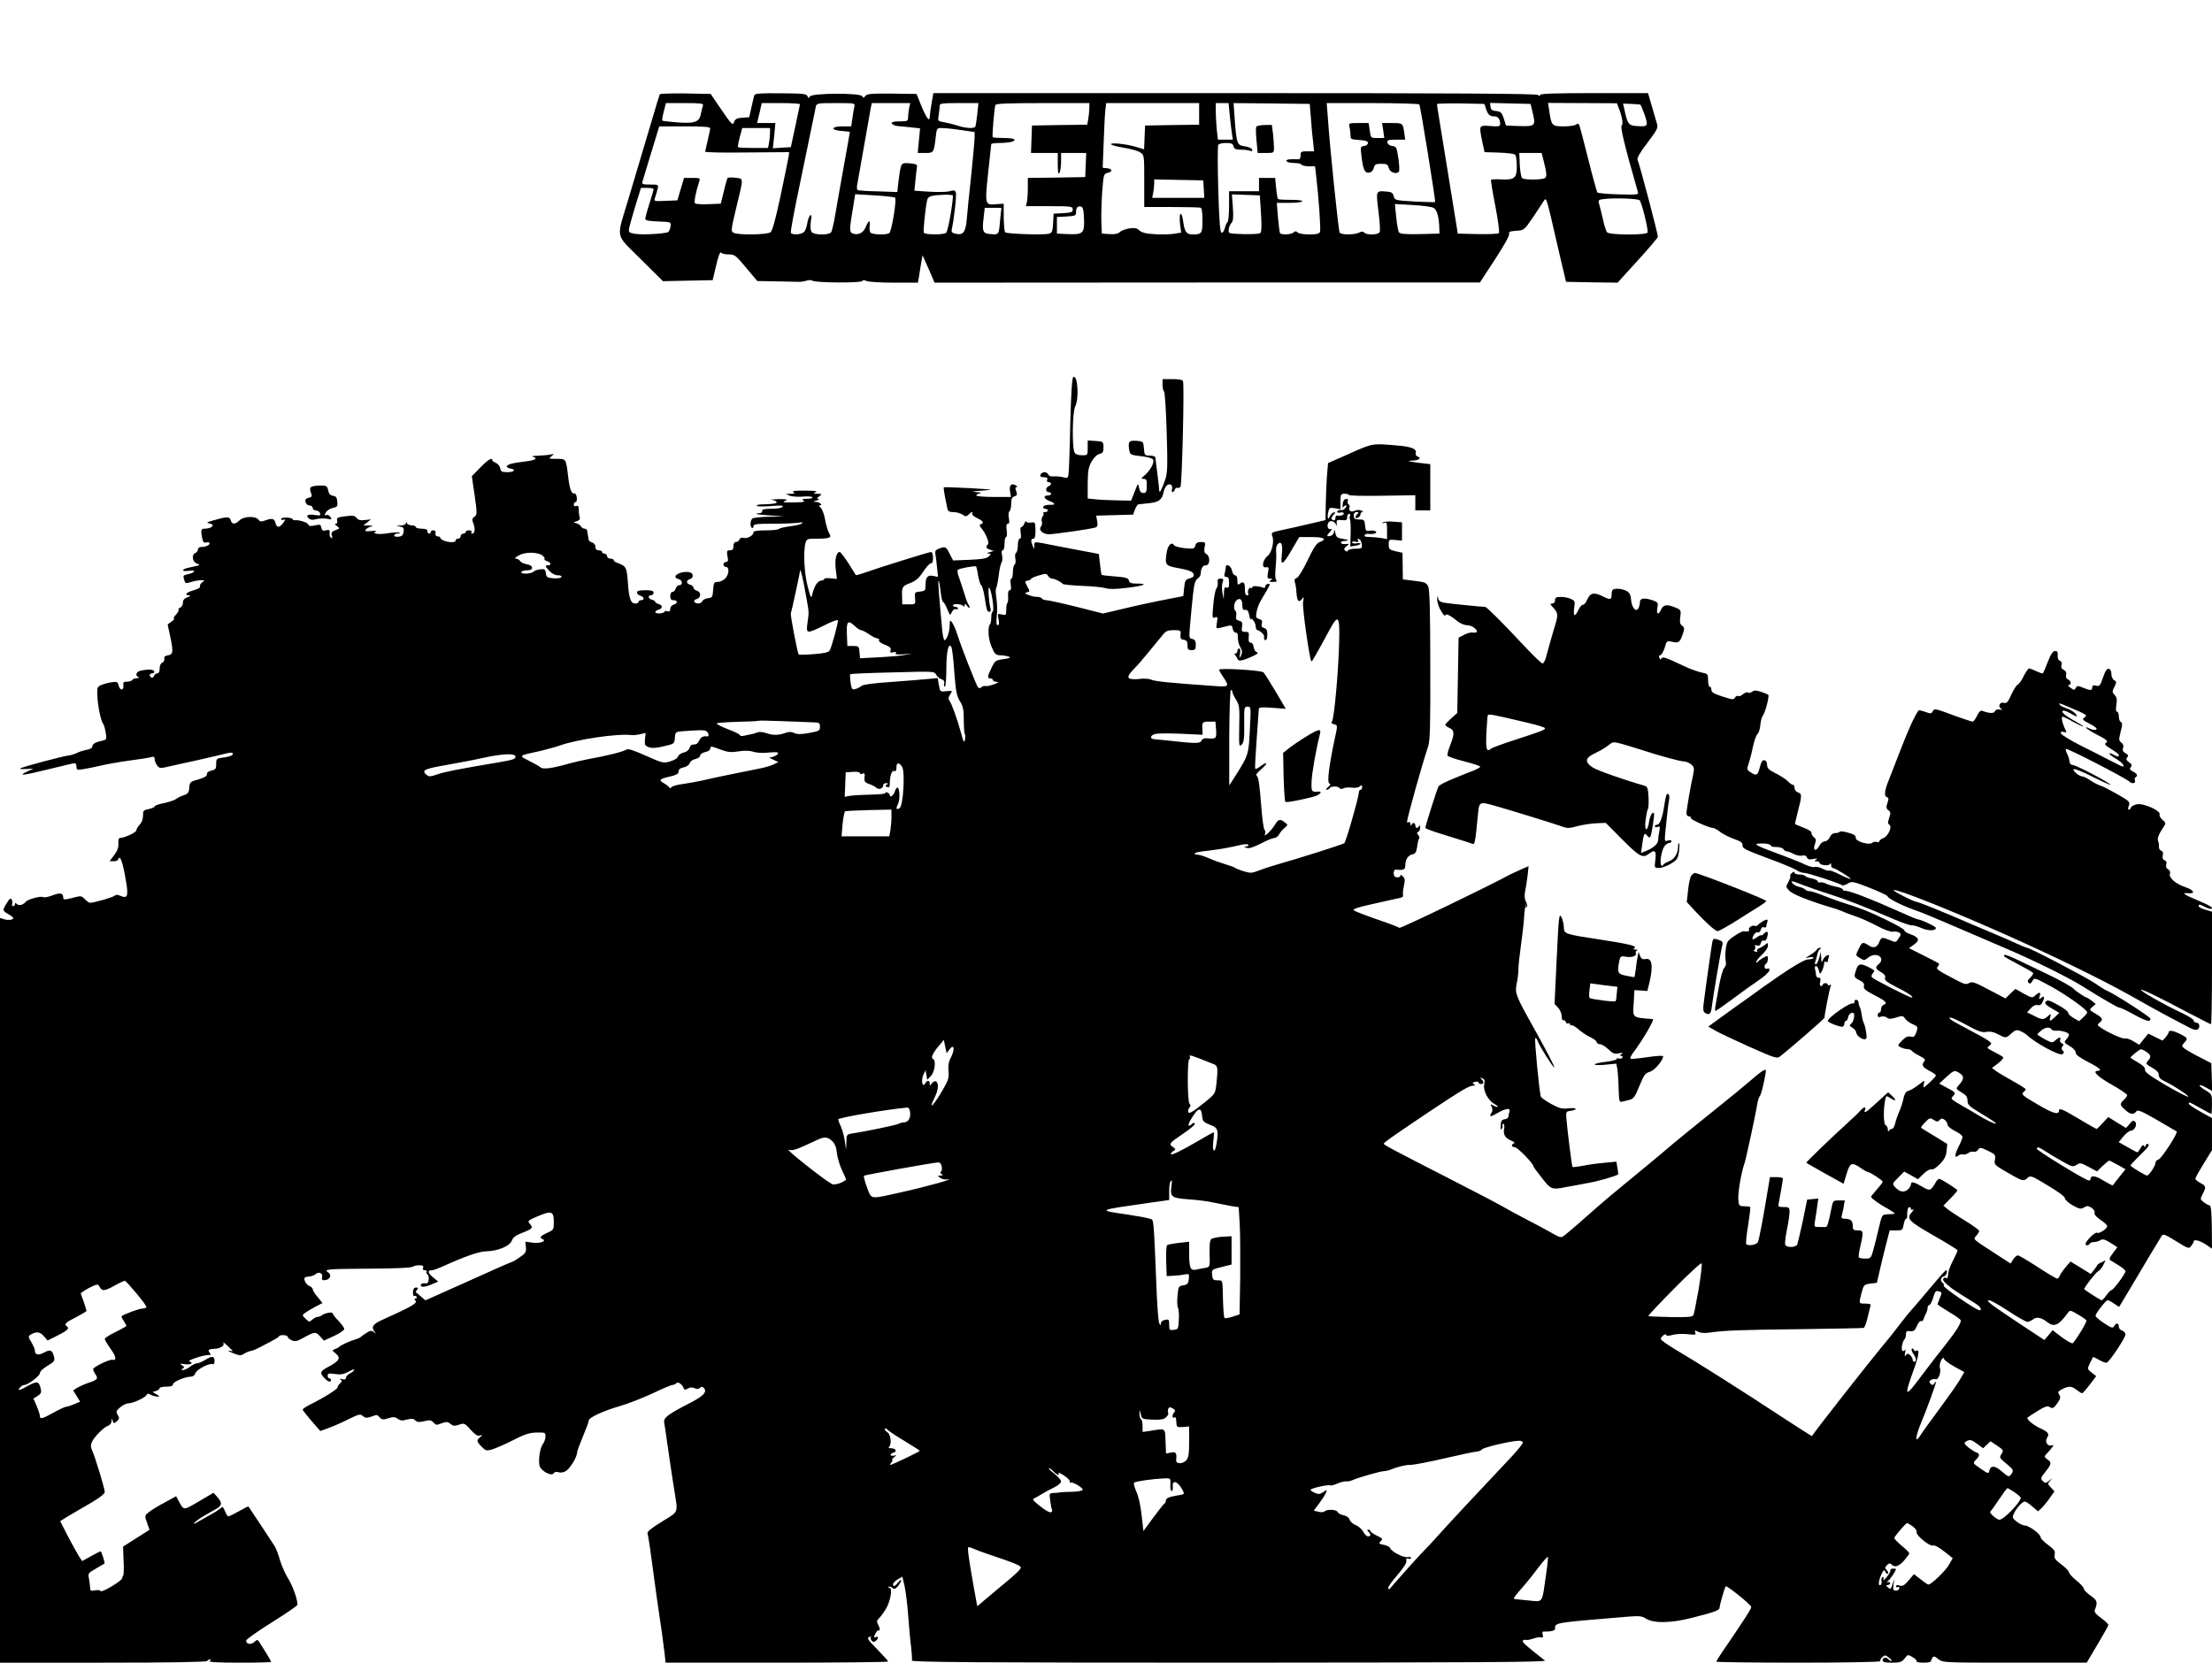 <?xml version="1.0" standalone="no"?>
<!DOCTYPE svg PUBLIC "-//W3C//DTD SVG 20010904//EN"
 "http://www.w3.org/TR/2001/REC-SVG-20010904/DTD/svg10.dtd">
<svg version="1.0" xmlns="http://www.w3.org/2000/svg"
 width="1330pt" height="1000pt" viewBox="0 0 1330 1000"
 preserveAspectRatio="xMidYMid meet">
<g transform="translate(0,1000) scale(0.1,-0.1)"
fill="#000000" stroke="none">
<path d="M3967 9433 c-2 -5 -26 -80 -51 -168 -50 -169 -68 -230 -140 -470 -71
-237 -79 -198 76 -353 l134 -133 149 3 150 3 21 89 c11 49 24 84 28 78 4 -7
25 -12 46 -12 37 0 44 -5 106 -80 l67 -80 104 -2 c56 -1 118 -2 136 -3 17 -1
43 2 56 7 13 4 28 5 35 0 17 -13 293 -15 301 -2 4 7 12 7 25 0 10 -5 84 -10
164 -10 l145 0 6 33 c3 17 9 55 13 82 l9 50 22 -50 c13 -27 29 -65 36 -82 l14
-33 1640 1 1639 0 91 139 c54 83 89 145 85 154 -4 12 4 15 42 18 48 3 48 3
104 85 30 45 60 90 66 100 9 15 16 -4 39 -102 15 -66 42 -181 59 -255 l32
-135 155 -3 155 -2 119 131 c66 72 121 137 123 144 3 11 -106 423 -122 465 -4
10 18 48 60 102 62 83 65 89 55 120 -5 18 -19 66 -31 106 l-21 72 -324 0
c-234 0 -325 -3 -325 -11 0 -8 -4 -8 -13 0 -10 8 -513 11 -1824 11 l-1811 0
-11 -63 c-6 -35 -11 -72 -11 -82 0 -33 -24 2 -53 75 l-26 65 -148 2 c-124 1
-150 -1 -160 -14 -10 -13 -13 -14 -18 -2 -8 21 -302 20 -315 -1 -8 -12 -10
-12 -15 2 -6 14 -28 16 -161 17 -118 1 -155 -1 -158 -11 -3 -7 -10 -40 -18
-73 l-13 -60 -42 -3 c-33 -2 -43 -8 -50 -27 -7 -21 -14 -15 -74 73 l-66 97
-151 3 c-83 1 -153 -1 -155 -5z m260 -67 c-3 -8 -9 -31 -13 -51 -9 -49 -36
-59 -143 -51 -47 4 -87 8 -89 11 -2 2 2 27 9 54 l13 51 114 0 c95 0 113 -2
109 -14z m583 7 c-1 -5 -13 -64 -28 -133 l-27 -125 -54 -3 -54 -4 8 76 7 76
-55 0 -55 0 8 33 c4 17 11 44 14 60 l6 27 115 0 c63 0 115 -3 115 -7z m327
-15 c-3 -13 -9 -44 -12 -70 l-7 -48 -55 0 c-69 0 -69 -24 0 -28 26 -2 47 -4
47 -6 0 -1 -15 -88 -34 -192 -19 -104 -42 -236 -52 -294 -9 -58 -22 -111 -27
-117 -13 -18 -102 -17 -116 1 -8 10 -10 31 -6 63 6 36 4 45 -4 37 -7 -6 -14
-28 -18 -50 -3 -21 -12 -45 -21 -51 -19 -15 -68 -17 -77 -3 -3 5 20 130 51
277 30 147 64 311 75 363 11 52 22 105 24 118 5 21 9 22 121 22 115 0 116 0
111 -22z m329 -9 c-3 -17 -6 -42 -6 -55 0 -22 -4 -24 -51 -24 -36 0 -49 -4
-47 -12 3 -7 18 -14 34 -16 16 -1 53 -5 82 -8 l54 -6 -7 -74 -7 -74 45 0 c51
0 52 1 63 93 6 56 7 57 37 57 17 0 68 -5 114 -12 l83 -12 0 -31 c0 -17 -9
-119 -20 -226 -12 -107 -24 -227 -27 -267 -7 -80 -22 -99 -70 -87 -20 5 -24
11 -20 28 13 57 30 205 24 220 -5 13 -12 14 -37 7 -16 -5 -71 -6 -121 -3 l-91
6 7 71 c4 39 8 76 9 81 0 6 -20 11 -46 13 -53 3 -51 6 -67 -120 l-6 -53 -115
4 c-63 1 -119 5 -123 8 -5 3 -6 17 -3 31 3 15 21 119 41 232 20 113 38 217 41
233 l6 27 115 0 116 0 -7 -31z m410 -36 c-4 -36 -9 -70 -12 -75 -8 -12 -55
-10 -105 6 -24 8 -61 17 -83 21 -38 6 -38 7 -32 43 3 20 6 45 6 55 0 15 12 17
116 17 l117 0 -7 -67z m674 40 c0 -16 -3 -45 -6 -65 l-7 -38 -166 -2 -166 -3
-3 -82 -3 -83 81 0 80 0 0 -67 c0 -48 3 -64 10 -53 5 8 10 39 10 68 l0 52 75
0 76 0 -3 -72 -3 -73 -172 -3 -173 -2 0 -63 c0 -34 -3 -72 -6 -84 l-6 -23 141
0 c133 0 141 -1 141 -20 0 -16 -8 -19 -57 -22 l-58 -3 -3 -57 c-3 -51 -6 -59
-27 -64 -33 -8 -252 -1 -261 9 -5 4 -8 45 -9 90 l0 82 -43 -3 c-70 -6 -71 -5
-51 185 10 92 18 171 19 176 0 4 21 7 48 7 26 0 57 3 70 6 43 12 22 24 -41 24
-35 0 -66 2 -68 5 -5 5 9 171 16 193 3 9 69 12 285 12 l280 0 0 -27z m660 -38
l0 -65 -162 -2 -163 -3 -3 -71 -3 -72 -43 13 c-61 19 -156 29 -156 18 0 -5 34
-15 75 -21 42 -7 87 -19 100 -28 25 -16 25 -17 25 -173 l0 -156 163 0 c89 0
168 -2 175 -4 8 -2 12 -26 12 -76 0 -79 -4 -85 -60 -85 -36 0 -47 15 -56 78
-3 28 -11 49 -16 46 -5 -3 -6 -29 -3 -59 l7 -54 -36 -6 c-19 -4 -71 -6 -115
-4 -60 3 -84 9 -100 23 -16 15 -29 17 -62 12 -22 -4 -48 -13 -56 -22 -11 -10
-30 -14 -62 -12 l-46 3 -3 70 c-1 39 1 119 5 180 8 103 9 109 31 115 33 7 32
24 0 28 l-28 3 6 152 c3 84 7 171 10 195 l5 42 280 0 279 0 0 -65z m184 -7 c4
-40 10 -90 13 -110 l6 -38 -45 0 -45 0 -7 61 c-3 34 -6 84 -6 110 l0 49 39 0
38 0 7 -72z m488 -18 c3 -47 9 -111 13 -142 l6 -58 -41 0 c-36 0 -40 -2 -40
-25 0 -17 -5 -24 -17 -23 -10 1 -31 0 -46 0 -42 -3 -22 -22 23 -22 21 0 42 -4
45 -10 3 -5 23 -10 44 -10 l38 0 6 -52 c17 -144 29 -327 24 -342 -5 -12 -20
-16 -65 -16 -32 0 -63 5 -70 12 -9 9 -15 9 -24 0 -13 -13 -74 -16 -82 -4 -2 4
-8 47 -12 95 l-7 87 77 0 c43 0 76 4 76 10 0 5 -30 9 -70 8 -39 0 -73 2 -76 5
-3 3 -8 33 -11 66 l-6 61 -48 0 -49 0 0 -40 0 -40 -90 0 -90 0 0 -89 c0 -50
-4 -92 -9 -96 -5 -3 -12 -19 -16 -35 -4 -17 -12 -30 -19 -30 -10 0 -15 59 -21
259 -4 143 -4 265 0 270 3 6 24 11 47 11 31 0 41 -4 45 -20 4 -16 14 -20 43
-20 21 0 46 -3 56 -7 12 -4 15 -2 12 8 -2 8 -22 16 -43 19 -47 6 -50 16 -61
161 l-7 99 229 -2 229 -3 7 -85z m652 82 c7 -11 99 -582 95 -587 -2 -2 -58 0
-124 3 -117 7 -119 8 -125 32 -5 20 -13 26 -44 28 -64 5 -63 7 -48 -117 8 -62
11 -118 8 -126 -6 -18 -76 -21 -93 -4 -8 8 -17 8 -31 0 -27 -14 -109 -14 -117
0 -7 11 -58 500 -70 677 l-8 102 276 0 c152 0 278 -4 281 -8z m401 -27 c12
-35 22 -45 51 -45 22 0 34 -17 34 -47 0 -13 -11 -15 -60 -11 -69 5 -68 7 -47
-97 l13 -60 89 -3 c56 -2 92 -7 97 -15 4 -7 8 -38 8 -69 0 -69 -14 -81 -95
-77 -30 2 -57 0 -60 -2 -2 -3 9 -74 26 -159 17 -87 26 -157 21 -162 -5 -5 -62
-7 -128 -6 l-119 3 -7 45 c-6 37 -66 405 -108 666 -6 33 -10 64 -10 68 0 3 64
5 142 4 l143 -3 10 -30z m282 -29 c17 -74 13 -77 -87 -74 l-75 3 -13 42 c-12
36 -18 42 -45 45 -25 2 -33 8 -35 26 l-3 23 122 -3 122 -3 14 -59z m517 31
c19 -45 27 -95 17 -101 -11 -7 17 -122 97 -400 5 -17 -2 -18 -116 -15 -66 2
-123 7 -127 11 -4 4 -29 95 -56 203 -27 108 -51 201 -55 206 -4 7 -10 7 -17 0
-6 -6 -39 -11 -74 -11 -72 0 -75 4 -88 94 l-7 47 207 -1 207 -1 12 -32z m128
24 c3 0 15 -28 27 -62 23 -69 20 -72 -50 -67 -47 3 -54 13 -73 104 l-7 31 48
-2 c26 -1 51 -3 55 -4z m-5592 -143 c0 -7 -7 -40 -15 -73 -8 -33 -14 -63 -15
-67 0 -5 114 -7 253 -5 l252 2 -3 -25 c-2 -14 -24 -119 -48 -235 -31 -145 -50
-214 -61 -222 -20 -15 -195 -18 -222 -3 -17 9 -16 17 15 147 46 191 47 177 -4
184 -24 3 -45 2 -48 -2 -2 -5 -13 -41 -22 -81 l-18 -73 -74 -3 c-40 -2 -77 1
-81 5 -7 7 3 62 25 131 7 21 5 22 -42 22 l-49 0 -20 -67 -20 -68 -72 -3 c-70
-3 -71 -3 -62 20 4 13 11 35 15 51 6 27 6 27 -45 27 -44 0 -51 2 -46 18 3 9
27 88 53 175 l48 157 153 0 c116 0 153 -3 153 -12z m360 -27 c0 -16 -3 -43 -6
-60 l-6 -31 -88 0 c-47 0 -89 2 -92 5 -3 3 2 30 10 60 l15 55 84 0 83 0 0 -29z
m4649 -158 c22 -87 23 -105 10 -114 -17 -11 -120 -12 -136 -1 -6 4 -13 39 -15
80 l-3 72 67 0 67 0 10 -37z m-2041 -180 l3 -53 -157 0 -156 0 6 31 c3 17 6
42 6 56 l0 24 148 -3 147 -3 3 -52z m-3308 -1 c0 -4 -11 -43 -25 -86 -14 -43
-25 -85 -25 -92 0 -10 21 -14 78 -16 76 -3 77 -3 74 -28 -2 -14 -8 -29 -12
-34 -12 -12 -159 -20 -205 -12 -35 7 -37 9 -31 39 4 17 21 78 38 134 l32 103
38 0 c21 0 38 -3 38 -8z m1452 -51 c11 -10 -21 -204 -35 -213 -20 -13 -105 -9
-114 4 -4 7 -6 25 -4 40 4 38 -6 35 -23 -6 -15 -37 -43 -51 -77 -41 -23 8 -23
23 3 174 l10 63 117 -7 c64 -4 119 -10 123 -14z m348 12 c-3 -64 -31 -218 -42
-224 -18 -12 -126 -11 -133 1 -5 9 8 143 20 197 5 23 24 29 108 32 26 0 47 -2
47 -6z m1852 -108 c5 -80 3 -112 -5 -117 -7 -5 -52 -7 -102 -6 -89 3 -90 3
-87 28 1 14 9 31 16 39 11 10 13 33 9 93 l-6 79 84 -3 84 -3 7 -110z m2277 80
c14 -18 54 -183 47 -194 -10 -16 -231 -15 -243 2 -6 6 -18 44 -26 82 -9 39
-19 80 -23 92 -5 18 -1 22 23 25 58 9 214 4 222 -7z m-1240 -45 c21 -10 33
-55 35 -120 l1 -35 -116 -3 c-85 -2 -119 1 -127 10 -5 7 -13 49 -17 92 l-8 79
106 -6 c58 -3 115 -11 126 -17z m-2101 -67 c3 -87 -6 -95 -101 -91 l-62 3 0
50 0 50 58 3 c52 3 57 5 57 26 0 27 9 38 30 34 11 -3 16 -20 18 -75z m-504 0
c-8 -96 -7 -95 -56 -91 -50 3 -54 15 -43 105 l6 53 50 0 50 0 -7 -67z"/>
<path d="M7554 9238 c-4 -5 -3 -43 1 -84 l7 -74 49 0 c49 0 49 0 49 33 0 17
-3 55 -6 84 l-7 52 -44 -1 c-24 0 -46 -5 -49 -10z"/>
<path d="M8114 9238 c3 -13 6 -35 6 -50 0 -25 3 -27 53 -30 38 -2 52 -7 52
-18 0 -8 -10 -16 -23 -18 -22 -3 -23 -6 -16 -60 10 -83 20 -104 46 -100 14 2
24 12 28 28 5 21 12 25 45 25 33 0 40 -4 45 -25 6 -26 44 -40 61 -23 4 4 3 40
-3 80 -10 67 -12 72 -37 75 -15 2 -27 10 -29 21 -3 14 5 17 52 17 l55 0 -5 38
c-9 62 -9 62 -73 62 l-61 0 7 -45 6 -45 -41 0 c-40 0 -40 0 -46 45 l-7 45 -61
0 c-58 0 -60 -1 -54 -22z"/>
<path d="M6453 7732 c-7 -5 -13 -93 -18 -287 -3 -154 -8 -290 -11 -302 -3 -19
-8 -20 -32 -13 -16 4 -41 6 -56 5 -17 -2 -29 2 -33 11 -7 19 -39 18 -47 -1 -4
-11 2 -15 20 -15 19 0 25 -4 20 -15 -3 -9 0 -15 9 -15 19 0 19 -16 0 -24 -8
-3 -15 -12 -15 -21 0 -8 7 -15 15 -15 8 0 15 -4 15 -10 0 -5 -9 -10 -20 -10
-30 0 -24 -20 10 -33 39 -15 38 -25 -1 -23 -18 0 -34 -5 -36 -11 -3 -7 2 -13
11 -13 9 0 16 -4 16 -10 0 -5 -7 -10 -17 -10 -9 0 -13 -3 -10 -7 4 -3 2 -12
-4 -19 -6 -8 -8 -21 -5 -30 4 -9 1 -23 -5 -31 -17 -20 11 -46 48 -46 32 0 249
31 277 40 15 4 17 12 13 39 l-6 33 111 3 111 3 11 30 c6 17 16 31 21 32 6 0
35 4 65 7 59 6 77 21 87 68 6 32 27 53 43 43 7 -4 10 -16 7 -26 -6 -23 8 -26
17 -3 3 8 10 13 15 10 5 -3 13 0 19 7 9 12 24 609 15 635 -3 8 -26 12 -64 12
l-59 0 0 -34 c0 -19 4 -37 9 -40 5 -3 12 -113 16 -244 6 -208 5 -245 -9 -287
-21 -61 -35 -87 -36 -65 0 9 -5 54 -11 100 -6 47 -12 91 -12 98 0 7 -14 12
-33 12 -31 0 -33 2 -36 43 -3 40 -5 42 -36 45 -51 5 -59 -1 -54 -43 5 -41 5
-41 84 -50 34 -4 58 -12 62 -20 7 -19 -17 -63 -50 -92 -24 -20 -25 -23 -8 -23
17 0 20 -7 19 -42 0 -36 -3 -43 -20 -43 -14 0 -22 9 -26 30 -5 27 -7 28 -14
10 -4 -11 -14 -35 -21 -53 l-13 -33 -93 2 c-51 1 -110 4 -130 7 l-38 4 0 92
c1 76 5 98 24 131 13 23 32 42 47 45 20 5 24 12 24 40 -1 34 -2 35 -48 38
l-47 3 0 -44 c0 -45 0 -45 -35 -45 -23 0 -39 6 -44 17 -16 29 -13 245 4 277
24 47 15 193 -12 176z"/>
<path d="M8115 7272 l-130 -57 -7 -85 c-3 -47 -6 -124 -7 -172 l-1 -86 -107
-25 c-60 -14 -134 -31 -165 -37 -54 -12 -56 -14 -47 -37 11 -30 -4 -95 -27
-114 -33 -27 -41 -76 -12 -71 17 3 18 -1 12 -32 -5 -31 -4 -36 12 -36 16 0 17
-2 4 -10 -12 -7 -8 -10 14 -10 21 0 26 3 19 13 -6 7 -7 37 -3 72 3 33 5 76 3
96 -2 24 2 40 12 49 21 17 29 -8 22 -70 -8 -67 7 -58 61 35 l44 75 74 0 c76 0
96 -12 49 -30 -19 -7 -37 -35 -73 -110 -27 -57 -55 -102 -65 -106 -13 -4 -16
-11 -11 -27 4 -12 8 -38 9 -58 3 -52 14 -67 32 -43 13 17 14 16 8 -17 -6 -30
39 -345 50 -357 3 -3 25 34 108 188 54 99 63 89 59 -70 -4 -178 -31 -473 -44
-481 -6 -4 -2 -10 11 -14 25 -8 25 -3 6 -90 -34 -162 -46 -258 -33 -266 10 -6
8 -12 -7 -23 -11 -9 -15 -16 -8 -16 6 0 15 5 18 10 8 13 52 13 60 0 4 -6 13
-7 23 -1 9 5 32 6 50 4 18 -3 39 0 47 7 12 10 15 9 15 -4 0 -9 -4 -16 -10 -16
-5 0 -10 -8 -10 -18 0 -26 -76 -292 -87 -303 -7 -7 -271 -91 -423 -134 -25 -7
-66 -21 -92 -31 -41 -16 -51 -16 -90 -4 -24 7 -47 17 -53 21 -5 4 -32 14 -60
22 -27 8 -72 24 -98 36 -27 12 -58 21 -69 21 -12 0 -18 3 -14 7 7 7 15 9 91
18 57 7 132 20 188 34 22 5 39 5 43 0 3 -5 -3 -9 -13 -10 -16 0 -16 -1 2 -8
14 -6 39 2 85 25 35 19 72 34 82 34 9 0 23 10 29 22 7 12 21 30 33 39 21 18
21 18 1 33 -28 22 -38 20 -57 -11 -22 -37 -72 -85 -62 -59 4 10 3 21 -3 25 -5
3 -15 75 -21 160 -8 104 -15 157 -24 163 -10 6 -3 17 27 43 42 37 36 49 -8 15
-14 -11 -28 -17 -30 -13 -2 5 2 85 9 178 7 94 13 175 13 182 1 9 22 11 81 6
l81 -6 -61 104 c-34 57 -67 109 -73 115 -13 13 -267 28 -267 16 0 -4 11 -24
25 -44 37 -55 34 -60 -37 -55 -274 19 -376 29 -395 39 -13 6 -42 8 -70 5 -26
-4 -55 -2 -63 3 -14 9 -2 27 50 80 7 6 117 139 150 180 20 25 31 30 67 30 42
0 44 -1 41 -27 -2 -22 2 -29 20 -31 17 -3 22 -10 22 -33 0 -24 4 -29 25 -29
21 0 25 5 25 31 0 22 -5 32 -20 36 -24 6 -23 -9 -5 188 13 138 18 162 35 174
11 7 20 22 20 31 0 32 12 50 31 50 25 0 27 55 2 68 -12 7 -14 17 -10 41 6 29
5 31 -22 31 -21 0 -30 -6 -34 -21 -5 -20 -11 -21 -63 -16 -31 3 -60 11 -65 18
-14 23 -38 0 -44 -44 -12 -76 -9 -80 75 -95 71 -13 93 -25 87 -47 -2 -5 -14
-12 -28 -15 -20 -5 -25 -13 -29 -55 l-5 -50 -60 -12 c-100 -19 -215 -43 -321
-69 l-102 -24 -158 40 c-88 22 -169 40 -181 40 -12 0 -25 5 -28 10 -3 6 -17
10 -30 10 -13 0 -36 5 -52 12 -22 9 -24 12 -10 15 21 5 21 4 2 39 -14 27 -14
29 5 32 11 2 20 7 20 11 0 3 21 13 46 20 42 13 48 12 56 -3 5 -9 16 -16 24
-16 15 0 55 -20 64 -32 3 -4 57 -9 120 -12 63 -2 126 -9 140 -14 17 -6 58 -6
122 2 104 12 139 26 66 26 -36 0 -47 4 -50 18 -4 16 -19 20 -83 25 -42 3 -79
7 -81 10 -2 2 -7 31 -10 64 l-7 61 -56 11 c-31 5 -69 13 -86 16 -16 3 -75 14
-130 25 -122 24 -115 25 -116 -2 0 -22 -1 -22 -9 -3 -13 30 -12 45 3 45 10 0
13 15 13 51 -1 49 -2 50 -28 46 -16 -2 -28 1 -29 7 0 6 -4 1 -9 -11 -5 -13
-14 -23 -19 -23 -6 0 -7 -15 -4 -35 4 -23 2 -35 -6 -35 -6 0 -11 -17 -11 -39
0 -22 -5 -43 -11 -46 -6 -4 -7 -19 -4 -35 3 -16 2 -31 -4 -35 -6 -3 -11 -24
-11 -46 0 -21 -4 -39 -9 -39 -6 0 -7 -16 -4 -35 4 -24 2 -35 -6 -35 -8 0 -11
-13 -10 -34 2 -19 0 -38 -4 -42 -4 -4 -7 -23 -7 -42 0 -32 -2 -34 -26 -28 -26
7 -26 6 -20 -29 5 -24 3 -35 -5 -35 -8 0 -10 15 -6 53 4 28 3 77 -2 107 -5 30
-5 60 -1 65 4 6 11 39 15 75 4 36 12 70 17 77 5 7 7 26 3 43 -4 19 -3 30 4 30
6 0 11 18 11 40 0 22 4 40 9 40 5 0 7 18 4 40 -4 28 -2 40 7 40 9 0 10 10 6
34 -4 20 -2 37 4 41 5 3 10 24 10 45 0 30 5 40 20 45 16 5 17 10 10 31 -7 17
-6 24 3 24 6 0 4 5 -6 11 -26 15 -40 1 -34 -37 l6 -33 -105 0 c-57 0 -104 4
-104 9 0 5 10 11 23 13 13 2 3 6 -23 7 -34 3 -26 5 35 9 77 6 74 6 -73 15 -84
4 -155 7 -157 5 -3 -4 4 -48 21 -126 3 -18 11 -23 37 -23 18 0 42 -7 54 -15
19 -13 23 -13 37 0 16 17 30 20 21 6 -3 -6 10 -17 30 -27 36 -17 44 -29 23
-37 -10 -3 -10 -7 0 -20 29 -34 52 -91 42 -101 -15 -15 -12 -24 13 -32 l22 -8
-25 -7 c-17 -5 -19 -7 -7 -8 17 -1 17 -2 2 -18 -13 -12 -41 -17 -116 -20 l-98
-4 -21 40 c-22 44 -26 46 -65 31 -19 -7 -24 -15 -21 -32 3 -13 7 -49 10 -80
l6 -58 -29 6 c-34 7 -46 -7 -46 -56 0 -32 -3 -35 -33 -38 -32 -3 -33 -5 -30
-40 3 -37 3 -37 -37 -37 l-40 0 -1 45 c-2 61 1 65 51 84 32 13 51 29 77 69 19
29 40 51 46 49 8 -1 12 11 12 33 0 21 -5 35 -12 35 -13 0 -323 -97 -406 -127
-24 -8 -44 -14 -46 -12 -1 2 -21 34 -45 72 -24 37 -47 67 -52 67 -20 0 -31
-44 -24 -102 l7 -60 -40 4 c-22 2 -38 0 -36 -4 2 -3 -6 -8 -18 -10 -23 -3 -42
-32 -54 -83 -6 -27 -9 -23 -27 45 -21 76 -28 210 -14 263 7 26 10 27 66 27 81
0 94 6 76 33 -7 12 -18 49 -24 82 -6 34 -18 65 -28 73 -10 7 -12 12 -4 12 21
0 1 20 -22 21 -20 1 -20 2 3 9 14 4 19 8 11 9 -11 1 -10 5 5 16 18 14 18 14
-11 15 -26 1 -27 3 -10 10 13 6 -8 9 -65 9 -58 1 -80 -2 -70 -9 12 -7 8 -10
-15 -10 l-30 -1 25 -11 c14 -5 49 -7 77 -5 29 3 55 1 58 -4 4 -5 -11 -9 -32
-9 -28 0 -34 -3 -23 -10 11 -7 4 -10 -27 -11 -95 -3 -106 -1 -78 11 14 6 0 8
-45 8 -36 -1 -53 -3 -37 -5 15 -2 27 -9 27 -14 0 -8 -33 -12 -97 -13 -13 0
-23 -4 -23 -8 0 -5 37 -5 82 -2 60 5 79 4 74 -4 -4 -7 -32 -12 -67 -12 -42 0
-58 -4 -56 -12 1 -7 -5 -14 -13 -14 -43 -4 -26 -8 55 -14 l90 -6 -90 -2 c-49
-1 -95 -6 -100 -10 -14 -9 -17 -50 -4 -57 5 -4 9 1 9 9 0 14 18 16 119 16 65
0 134 3 152 6 26 4 30 3 19 -5 -8 -6 -41 -13 -73 -17 -31 -4 -60 -11 -63 -15
-3 -5 -39 -9 -80 -9 -53 0 -74 -4 -74 -13 0 -18 -38 -39 -59 -32 -12 3 -21 0
-25 -10 -3 -8 -12 -15 -21 -15 -9 0 -15 -9 -15 -25 0 -19 -5 -25 -21 -25 -19
0 -20 -4 -15 -35 6 -28 4 -35 -9 -35 -8 0 -15 -7 -15 -15 0 -8 7 -15 15 -15
22 0 19 -46 -5 -70 -11 -11 -31 -20 -44 -20 -23 0 -25 -5 -28 -47 -3 -44 -5
-48 -31 -51 -16 -2 -31 -10 -34 -18 -6 -16 -39 -19 -48 -3 -4 6 2 13 14 16 27
7 28 43 1 50 -11 3 -20 11 -20 18 0 7 -9 15 -20 18 -25 7 -26 27 -1 34 23 6
21 37 -3 41 -55 11 -117 -28 -66 -41 24 -6 27 -37 4 -37 -9 0 -18 -9 -21 -20
-3 -11 -12 -20 -19 -20 -8 0 -14 -10 -14 -25 0 -18 5 -25 20 -25 11 0 20 -5
20 -11 0 -6 -9 -13 -20 -16 -12 -3 -20 -14 -20 -25 0 -14 -5 -18 -15 -15 -8 4
-17 2 -20 -3 -8 -12 -55 -13 -55 -1 0 5 9 11 20 14 26 7 26 27 0 34 -11 3 -20
9 -20 13 0 4 -9 10 -20 13 -23 6 -27 27 -5 27 8 0 15 7 15 15 0 11 -12 15 -50
15 -36 0 -50 -4 -50 -14 0 -7 9 -16 20 -19 23 -6 27 -27 5 -27 -8 0 -15 -4
-15 -10 0 -5 -9 -10 -20 -10 -28 0 -38 29 -45 130 -7 90 -9 94 -67 116 -10 3
-18 10 -18 15 0 5 -9 9 -20 9 -11 0 -20 7 -20 15 0 8 -7 15 -15 15 -8 0 -15 5
-15 10 0 6 -9 10 -20 10 -14 0 -20 7 -20 21 0 12 -8 23 -20 26 -11 3 -21 12
-21 19 -1 8 -3 19 -4 24 -1 6 -3 17 -4 25 0 8 -8 15 -16 15 -7 0 -18 6 -22 14
-4 8 -17 16 -28 19 -19 5 -19 5 3 12 15 5 21 13 18 22 -3 8 -6 28 -6 45 0 23
-4 29 -15 24 -9 -3 -15 0 -15 9 0 8 5 15 11 15 6 0 9 12 7 28 -2 15 -8 26 -16
24 -16 -3 -28 29 -36 103 -13 107 -12 105 -69 105 -48 0 -50 1 -31 16 18 15
18 15 -6 10 -14 -3 -47 -6 -75 -7 -27 -1 -42 -3 -32 -6 34 -9 16 -22 -40 -28
-78 -9 -113 -18 -116 -30 -1 -5 8 -11 21 -13 37 -6 25 -22 -17 -22 -33 0 -40
4 -43 23 -2 12 -13 26 -25 32 -13 5 -23 13 -23 17 0 19 -25 4 -72 -44 l-51
-52 17 -116 c15 -108 15 -116 -1 -128 -15 -10 -16 -17 -6 -43 12 -31 8 -59 -9
-59 -5 0 -6 5 -3 10 3 6 -3 10 -14 10 -12 0 -21 -4 -21 -10 0 -5 -7 -10 -15
-10 -8 0 -15 -7 -15 -15 0 -8 -7 -15 -15 -15 -8 0 -15 -4 -15 -10 0 -23 -89
-7 -93 16 -1 5 -8 8 -14 8 -12 -2 -17 9 -14 29 0 4 -6 7 -14 7 -8 0 -15 -4
-15 -10 0 -5 -4 -10 -10 -10 -5 0 -10 7 -10 15 0 10 -11 15 -35 15 -19 0 -35
5 -35 10 0 6 -11 10 -24 10 -13 0 -27 6 -29 13 -4 10 -6 10 -6 0 -1 -7 -15
-14 -33 -14 -31 -2 -31 -2 -5 -6 23 -4 27 -8 24 -31 -3 -21 -10 -28 -30 -30
-15 -2 -27 1 -27 7 0 6 10 12 23 12 14 1 16 3 6 6 -8 2 -41 0 -72 -5 -55 -9
-95 -1 -66 12 8 3 -5 4 -29 2 -35 -3 -41 -2 -32 9 6 8 21 16 33 18 14 3 9 5
-13 6 l-35 1 23 18 23 18 -37 -4 c-27 -3 -41 0 -50 13 -10 14 -22 15 -67 10
-47 -6 -54 -10 -50 -26 3 -12 0 -19 -8 -19 -8 0 -5 -6 7 -14 18 -14 18 -15 -9
-25 -23 -9 -27 -15 -22 -32 5 -15 4 -19 -4 -14 -7 4 -11 16 -9 28 2 13 -2 21
-9 20 -7 -2 -19 -4 -25 -5 -7 -2 -14 7 -16 18 -3 19 -7 21 -38 14 -26 -6 -37
-5 -40 5 -5 13 -57 29 -81 26 -7 -1 -13 2 -13 6 0 4 -16 9 -35 10 -19 1 -35
-3 -35 -9 0 -5 7 -7 15 -4 13 5 12 1 -2 -19 -23 -31 -39 -31 -47 0 -7 27 -20
30 -63 14 -22 -8 -30 -7 -39 5 -17 24 -89 21 -114 -4 -26 -26 -46 -25 -53 1
-6 23 -22 23 -111 -3 -33 -9 -36 -13 -19 -16 41 -6 19 -32 -28 -32 -20 0 -23
-10 -13 -58 5 -23 10 -28 25 -25 10 3 19 1 19 -5 0 -12 -24 -22 -51 -22 -10 0
-19 -7 -19 -15 0 -9 -7 -18 -15 -21 -24 -9 -19 -53 7 -63 22 -8 22 -8 3 -14
-11 -3 -35 -8 -52 -12 -45 -9 -42 -25 4 -18 45 7 38 -11 -8 -21 -26 -5 -29 -9
-23 -28 9 -30 6 -29 45 -18 18 6 45 10 58 10 23 0 24 -1 6 -13 -10 -8 -15 -19
-12 -24 4 -6 -12 -16 -38 -23 -45 -13 -60 -29 -27 -31 11 0 7 -4 -10 -11 -20
-7 -28 -17 -28 -33 0 -12 -7 -26 -16 -29 -9 -4 -14 -9 -10 -13 3 -4 -4 -17
-16 -30 -12 -13 -17 -23 -12 -23 5 0 -1 -9 -14 -18 l-24 -18 17 -79 c18 -88
16 -102 -17 -107 -16 -2 -22 -9 -20 -21 2 -9 -4 -20 -13 -23 -9 -4 -15 -18
-15 -35 0 -18 -5 -29 -14 -29 -8 0 -17 -7 -20 -16 -3 -8 -10 -12 -16 -9 -15
10 -12 25 6 25 9 0 14 6 11 13 -4 12 -41 13 -85 2 -24 -6 -30 -30 -9 -38 6 -3
2 -6 -10 -6 -12 -1 -25 -5 -28 -11 -3 -5 -17 -10 -31 -10 -20 0 -25 -4 -22
-22 4 -31 -20 -34 -28 -3 -6 25 -10 27 -45 21 -21 -3 -49 -11 -62 -17 -23 -10
-24 -16 -21 -73 4 -63 21 -143 35 -161 5 -6 11 -30 15 -53 6 -39 5 -41 -22
-47 -41 -9 -59 -20 -59 -36 0 -8 -15 -16 -35 -19 -19 -4 -45 -12 -58 -19 -12
-6 -37 -14 -55 -16 -32 -4 -244 -60 -282 -75 -12 -5 2 -7 35 -5 30 2 47 1 37
-1 -10 -3 -30 -12 -45 -20 -43 -22 -7 -17 147 21 77 19 145 35 151 35 5 0 10
-10 10 -21 0 -20 4 -21 42 -15 24 4 70 13 103 21 33 8 110 22 170 30 61 8 120
17 133 21 17 5 22 2 22 -12 0 -11 7 -28 15 -38 14 -18 19 -18 67 -7 29 7 103
23 163 36 61 14 136 31 168 39 46 12 57 12 57 1 0 -8 -19 -16 -50 -20 -49 -7
-50 -8 -50 -40 0 -29 -4 -34 -29 -40 -18 -4 -28 -12 -27 -22 1 -11 -15 -20
-51 -31 -49 -13 -52 -16 -55 -50 -2 -29 -8 -37 -33 -45 -16 -5 -37 -15 -45
-22 -8 -7 -41 -18 -72 -25 -32 -6 -58 -15 -58 -20 0 -5 -16 -12 -35 -16 -32
-6 -35 -9 -35 -40 0 -21 -8 -42 -20 -54 -11 -11 -20 -26 -20 -34 0 -12 -71
-46 -98 -46 -8 0 -12 -12 -10 -34 1 -24 -6 -44 -26 -70 l-27 -36 25 0 c15 0
26 5 26 10 0 6 4 10 9 10 10 0 26 -58 41 -154 12 -77 5 -92 -36 -74 -17 8 -27
8 -36 0 -12 -10 -124 -42 -147 -42 -5 0 -19 10 -31 22 -19 20 -24 21 -65 10
-58 -15 -65 -15 -65 2 0 25 -19 28 -64 11 -25 -10 -49 -14 -55 -11 -14 9 -93
-12 -106 -28 -16 -19 -41 -26 -54 -13 -8 8 -11 8 -11 -1 0 -7 -5 -12 -11 -12
-6 0 -9 6 -6 13 3 8 1 20 -3 27 -6 10 -14 4 -29 -21 -27 -44 -27 -47 9 -67 16
-9 30 -20 30 -24 0 -11 -34 -15 -57 -6 l-23 7 0 -2239 0 -2240 619 0 c403 0
622 4 626 10 3 5 12 10 18 10 7 0 6 -4 -3 -10 -10 -6 50 -10 178 -10 105 0
192 2 192 5 0 5 -21 41 -67 113 -14 22 -16 23 -33 7 -21 -19 -50 -14 -50 8 0
7 68 55 151 107 83 52 153 100 156 106 7 20 -25 114 -56 163 -16 25 -37 73
-47 106 -9 33 -24 71 -32 85 -14 22 -151 230 -158 239 -2 2 -27 -11 -57 -28
-30 -17 -59 -31 -64 -31 -5 0 -14 15 -21 33 -7 19 -15 28 -20 21 -4 -6 -29
-23 -57 -39 -27 -15 -66 -37 -85 -48 -24 -14 -30 -15 -20 -4 15 15 51 38 122
77 44 24 47 39 15 76 l-23 26 -88 -52 c-95 -56 -90 -56 -122 3 l-15 28 -69
-38 c-39 -20 -81 -46 -95 -58 -26 -20 -26 -21 -11 -63 l15 -43 -79 -50 -80
-51 3 -84 c3 -46 1 -86 -2 -90 -3 -3 -6 -10 -6 -15 0 -16 -123 -90 -130 -78
-4 6 -19 7 -35 4 -24 -5 -28 -3 -28 17 -1 13 -4 37 -7 54 -7 30 -4 34 42 60
26 15 50 29 51 30 5 3 -18 74 -23 74 -2 0 -28 -13 -57 -29 l-54 -30 -21 32
c-11 18 -41 72 -66 120 l-45 88 36 23 c20 12 60 35 87 51 103 58 145 88 145
102 0 19 -57 207 -75 247 -10 22 -10 35 -2 54 14 31 72 89 97 97 11 4 21 16
21 28 1 17 2 18 6 5 5 -22 10 -22 29 -3 12 12 12 18 2 35 -12 19 -10 24 15 46
15 13 38 24 51 24 28 0 103 36 108 51 3 9 9 9 25 0 12 -6 30 -11 40 -11 15 1
13 3 -6 14 l-24 14 21 6 c12 4 22 12 22 17 0 5 18 9 40 9 27 0 40 4 40 14 0
15 73 46 107 46 13 0 24 8 28 21 7 23 88 64 105 54 6 -3 10 5 10 19 0 31 -14
33 -58 6 -18 -11 -40 -20 -48 -20 -9 0 -27 -9 -41 -20 -14 -11 -33 -20 -42
-20 -13 0 -13 2 -2 9 11 7 10 11 -5 20 -16 10 -13 11 19 6 34 -5 54 8 25 17
-15 5 83 38 113 38 17 0 19 3 10 14 -14 17 -7 22 33 24 34 2 58 20 49 36 -3 6
8 -2 25 -18 18 -17 32 -31 32 -32 0 -1 -10 0 -22 2 -13 3 -3 -4 22 -14 39 -16
48 -16 66 -5 12 8 31 16 43 18 11 2 31 10 44 17 13 7 46 24 73 38 27 14 50 28
52 33 5 11 52 8 52 -3 0 -6 11 -15 24 -21 19 -9 31 -7 67 13 71 39 77 40 103
11 l24 -26 61 28 c34 16 61 34 61 42 0 7 -16 29 -35 49 -19 19 -35 40 -35 45
0 11 -50 1 -65 -12 -5 -5 -16 -9 -24 -9 -8 0 -23 -8 -33 -17 -18 -16 -20 -15
-40 5 -22 21 -22 22 -3 36 11 8 39 25 62 37 l42 22 -29 36 c-17 19 -30 41 -30
48 0 6 -9 14 -19 18 -19 6 -38 41 -28 51 3 3 15 6 28 7 13 1 30 7 37 14 18 17
45 5 39 -18 -4 -13 0 -19 11 -19 36 0 51 32 23 49 -25 16 4 19 184 20 223 1
322 5 331 14 4 4 20 7 35 7 21 0 27 -4 23 -15 -4 -10 0 -15 11 -15 9 0 14 -4
10 -9 -3 -5 -1 -12 5 -16 13 -8 9 -55 -5 -54 -22 3 -35 -1 -35 -11 0 -14 25
-12 68 6 l37 16 -33 27 c-31 27 -33 41 -5 41 8 0 33 9 56 19 146 66 226 94
272 95 71 2 141 32 153 65 7 19 23 31 62 46 62 24 67 30 46 54 -16 17 -13 20
48 46 82 35 96 30 96 -33 0 -47 -1 -50 -40 -67 -41 -19 -49 -30 -27 -38 27
-12 -19 -27 -61 -21 l-43 6 3 -33 c3 -30 -2 -37 -37 -61 -22 -16 -43 -28 -47
-28 -4 0 -122 -52 -263 -116 l-257 -115 -27 23 c-14 13 -28 24 -30 25 -2 2 1
8 7 16 8 10 7 13 -6 13 -12 0 -18 -9 -19 -28 0 -15 3 -25 7 -23 5 3 11 1 15
-5 3 -5 1 -10 -6 -10 -9 0 -9 -3 0 -14 12 -14 -28 -37 -202 -115 -54 -24 -66
-43 -46 -69 13 -15 12 -16 -3 -4 -14 11 -21 10 -45 -5 -15 -9 -30 -20 -33 -24
-3 -3 -16 -10 -30 -14 -33 -9 -94 -37 -100 -45 -3 -4 -14 -10 -25 -14 -19 -7
-19 -8 4 -27 32 -26 21 -45 -43 -79 -52 -27 -55 -37 -26 -68 22 -23 40 -29 40
-12 0 6 -4 10 -10 10 -5 0 -10 7 -10 16 0 14 7 15 44 10 34 -5 52 -2 80 13 20
12 36 17 36 13 0 -5 -11 -15 -25 -22 -14 -7 -25 -20 -25 -27 0 -10 -7 -12 -22
-8 -15 4 -19 3 -10 -3 10 -7 10 -11 -3 -22 -8 -7 -15 -18 -15 -24 0 -11 -79
-61 -168 -105 -23 -12 -42 -25 -42 -29 0 -4 24 -34 53 -68 l53 -61 49 18 c28
10 81 33 120 53 64 31 71 33 87 19 14 -12 23 -13 49 -4 39 14 35 14 53 -5 13
-13 22 -14 51 -4 28 9 39 9 56 -3 16 -12 29 -13 56 -5 28 7 39 6 50 -5 12 -11
23 -12 53 -5 32 8 42 7 55 -6 19 -19 15 -19 54 -5 26 9 35 8 50 -5 15 -13 23
-14 51 -5 31 11 34 10 70 -30 27 -30 42 -40 56 -35 18 5 18 5 2 -9 -24 -19
-23 -26 8 -58 23 -24 29 -26 62 -17 20 6 76 30 125 55 70 36 99 46 143 47 52
1 54 0 54 -24 0 -14 -7 -33 -15 -44 -18 -23 -29 -97 -21 -131 8 -32 73 -67 85
-46 5 8 17 11 30 6 14 -4 31 -1 46 9 25 17 65 84 65 110 0 8 16 51 35 96 19
45 35 88 35 96 0 18 86 58 193 89 46 13 131 47 190 74 58 28 112 51 120 51 7
0 18 5 24 11 11 11 37 -8 45 -33 3 -7 9 -8 19 -2 18 11 30 12 50 3 9 -5 21 -3
27 3 9 9 15 9 23 1 23 -23 2 -47 -76 -88 -144 -74 -167 -92 -161 -123 3 -15
10 -63 16 -107 17 -122 28 -191 44 -295 23 -143 28 -129 -63 -185 -85 -53
-102 -68 -97 -81 3 -9 13 -68 21 -132 17 -132 50 -365 65 -462 5 -36 12 -91
16 -122 l6 -58 669 0 c368 0 669 3 669 7 0 4 -30 37 -66 74 -55 56 -63 67 -48
73 10 4 15 4 11 0 -4 -4 -2 -13 4 -21 9 -10 15 -10 25 -2 18 15 18 30 0 23
-13 -5 -13 -2 -3 19 6 14 15 23 19 21 11 -7 10 14 -3 37 -8 16 -7 23 3 32 8 7
27 32 43 57 29 46 44 130 23 130 -6 0 -8 3 -5 6 4 4 13 1 22 -6 12 -10 18 -8
35 11 10 13 19 29 19 34 0 6 -8 0 -18 -12 -22 -26 -31 -29 -31 -10 0 6 13 19
28 28 l28 16 13 -55 c7 -30 17 -112 22 -181 5 -69 13 -155 18 -191 4 -36 6
-71 4 -77 -4 -10 382 -13 1908 -13 1507 1 1911 3 1898 13 -110 86 -138 111
-133 119 3 5 11 7 17 5 7 -2 28 1 47 8 19 7 41 10 49 7 9 -3 11 1 7 16 -4 13
-2 20 6 19 42 -1 68 5 68 16 1 39 -14 36 442 74 63 5 82 3 103 -11 48 -31 153
-29 284 5 140 36 161 44 161 63 0 13 30 116 36 125 6 8 154 -111 154 -124 0
-12 -40 -74 -178 -276 -18 -26 -32 -50 -32 -53 0 -3 223 -6 496 -6 276 0 493
4 490 9 -3 4 2 15 12 24 15 14 19 14 41 -4 13 -10 18 -19 13 -19 -6 0 -14 5
-17 10 -10 15 -35 12 -35 -5 0 -12 13 -15 56 -15 48 0 59 4 76 25 19 25 20 25
48 8 16 -9 27 -20 24 -25 -3 -4 15 -8 40 -8 25 0 46 3 46 8 0 4 4 13 9 21 7
12 14 10 36 -8 27 -21 33 -21 460 -21 l432 0 64 108 c35 59 65 112 66 117 2 6
-18 25 -43 43 -34 25 -44 38 -38 50 18 45 15 57 -26 85 -22 16 -40 34 -40 41
0 8 -20 30 -45 50 -25 21 -45 43 -45 50 0 7 -20 28 -45 46 -38 29 -45 38 -41
60 5 21 -2 30 -39 58 -25 18 -45 39 -45 46 0 19 -69 70 -95 71 -11 0 -33 10
-49 23 -26 20 -28 25 -17 49 14 31 52 73 66 72 6 0 26 -13 44 -29 l35 -30 23
21 c12 12 34 39 49 61 l27 38 -21 23 c-21 22 -21 24 -4 42 17 19 17 19 -6 0
-21 -17 -24 -17 -39 -3 -15 15 -13 20 16 56 37 47 38 56 11 75 -17 12 -19 17
-8 29 43 46 53 61 36 55 -25 -9 -45 20 -30 44 16 26 9 35 -43 60 -41 19 -83
55 -74 63 2 2 29 20 60 39 39 25 60 33 70 26 21 -13 26 -11 50 22 18 26 20 35
11 50 -10 16 -8 21 18 34 39 20 57 19 87 -5 14 -11 29 -20 32 -20 4 0 24 23
46 51 l39 52 -27 21 c-27 22 -27 22 -11 57 10 18 18 35 19 37 1 2 19 -7 38
-18 20 -12 41 -19 46 -15 20 12 111 150 111 168 0 10 -9 21 -20 24 -11 3 -20
14 -20 24 0 23 -16 25 -28 3 -8 -14 -16 -12 -60 17 -29 19 -52 39 -52 45 0 14
62 94 73 94 5 0 22 -9 39 -21 16 -12 30 -20 31 -18 1 2 8 13 14 24 7 11 31 52
54 90 66 112 178 299 188 314 7 11 24 4 85 -34 74 -46 77 -47 91 -29 8 11 15
22 15 27 0 15 37 6 73 -18 l37 -25 -1 130 c-1 89 -5 130 -13 130 -6 0 -22 9
-35 19 -22 17 -23 19 -7 49 22 42 21 49 -14 67 -16 9 -30 20 -30 25 0 6 23 47
50 91 l50 81 0 96 0 97 -70 39 c-39 22 -70 43 -70 48 0 12 3 11 70 -27 34 -19
64 -35 66 -35 2 0 4 27 4 59 0 59 0 60 -40 84 -22 13 -37 26 -34 29 3 4 21 -3
40 -14 l35 -20 -2 83 -3 84 -67 35 c-37 18 -78 42 -91 51 -21 17 -22 18 -5 37
24 26 22 29 -23 52 -41 21 -70 26 -70 12 0 -5 -8 -18 -18 -30 l-19 -21 -43 21
-43 21 -27 -33 -27 -34 -37 22 c-20 12 -42 19 -50 16 -13 -5 -111 40 -149 68
-17 13 -17 15 -3 27 24 20 20 27 -24 54 -39 23 -39 23 -19 41 l20 17 -24 20
c-14 10 -28 19 -31 19 -7 0 -68 41 -76 51 -8 11 -91 58 -150 85 -30 14 -101
49 -158 76 -56 28 -105 48 -109 45 -8 -9 -10 -8 82 -57 44 -23 84 -46 88 -50
5 -4 -2 -17 -14 -29 -17 -15 -20 -24 -12 -32 8 -8 14 -5 23 10 11 22 12 22
108 -30 91 -49 222 -142 222 -158 0 -4 -11 -18 -24 -30 l-25 -23 -33 19 c-18
10 -33 25 -33 33 0 7 -28 28 -62 46 -50 28 -63 31 -72 20 -9 -11 -2 -19 35
-41 l46 -27 -25 -24 c-32 -30 -37 -30 -29 -1 5 21 4 21 -15 5 -25 -23 -35 -23
-84 3 l-41 20 23 25 c14 15 29 22 40 19 11 -4 22 1 28 14 17 31 14 46 -5 30
-15 -12 -16 -11 -10 9 9 26 -1 28 -26 5 -18 -16 -22 -16 -70 11 l-50 28 -30
-28 -30 -29 -99 52 c-86 46 -102 51 -120 40 -16 -10 -28 -7 -76 18 -119 63
-124 66 -112 81 7 8 10 16 7 19 -2 2 -44 24 -92 48 l-88 44 31 22 c37 27 30
43 -25 63 -19 6 -34 17 -34 23 0 5 -49 34 -108 62 -100 49 -155 71 -277 109
-27 9 -76 27 -108 40 -32 13 -67 24 -77 24 -10 0 -21 4 -25 9 -3 5 -18 12 -34
16 -16 3 -35 13 -42 21 -16 19 -7 18 64 -10 34 -13 105 -38 157 -54 98 -31
226 -81 390 -152 52 -22 100 -38 106 -36 6 2 31 -5 55 -15 41 -19 89 -19 89 0
0 8 -90 51 -108 51 -5 0 -64 25 -133 56 -149 67 -278 116 -301 116 -10 -1 -18
3 -18 8 0 5 -17 12 -37 16 -21 4 -49 12 -63 19 -14 7 -31 10 -37 8 -7 -3 -13
0 -13 6 0 5 -16 13 -35 17 -19 3 -38 10 -41 15 -3 5 -18 9 -35 9 -16 0 -29 5
-29 11 0 8 -5 7 -15 -1 -9 -7 -13 -15 -11 -18 3 -2 -1 -17 -9 -33 -18 -35 -19
-32 3 -56 17 -20 111 -58 232 -95 36 -10 74 -23 85 -28 11 -6 46 -19 78 -30
32 -10 91 -37 131 -58 45 -24 83 -38 97 -36 13 3 30 0 38 -5 12 -8 12 -13 -3
-35 -16 -25 -17 -26 -52 -11 -48 20 -53 19 -64 -10 -13 -34 -35 -41 -65 -21
-34 22 -39 21 -58 -19 -21 -44 -22 -40 7 -58 23 -15 26 -15 50 4 48 38 107 -3
61 -41 -22 -18 -19 -27 15 -47 21 -12 28 -23 24 -35 -4 -13 10 -25 63 -52 74
-37 115 -65 97 -66 -12 0 -222 106 -238 121 -5 5 -4 15 4 24 15 18 15 17 -27
39 -46 23 -60 20 -72 -15 -15 -45 -15 -47 20 -65 23 -11 30 -21 26 -35 -4 -15
8 -26 64 -55 71 -37 80 -48 54 -58 -8 -3 -15 -15 -15 -26 0 -11 -4 -20 -10
-20 -5 0 -10 -7 -10 -16 0 -11 6 -14 20 -9 12 4 28 1 36 -6 12 -9 23 -9 55 1
37 12 41 12 54 -7 8 -11 28 -26 45 -33 33 -14 34 -17 20 -55 -8 -20 -14 -24
-32 -20 -17 4 -31 -2 -52 -24 -27 -29 -28 -29 -8 -40 12 -6 30 -11 41 -11 11
0 23 -5 26 -10 4 -6 25 -20 47 -31 30 -15 37 -24 29 -32 -20 -20 -12 -36 29
-57 22 -11 40 -24 40 -29 0 -8 -66 -71 -74 -71 -2 0 -2 10 2 22 5 22 5 22 -27
-3 -41 -30 -52 -36 -72 -42 -10 -3 -20 -22 -24 -44 -4 -21 -15 -56 -25 -78
-10 -22 -21 -55 -25 -72 -3 -18 -13 -33 -20 -33 -7 0 -16 -6 -18 -12 -3 -7 -6
-3 -6 9 -1 12 -6 23 -13 25 -14 5 -15 105 -1 161 4 17 6 17 30 2 33 -22 39
-14 10 13 l-24 22 -25 -22 c-14 -13 -43 -40 -66 -60 -44 -41 -58 -47 -48 -23
8 22 -8 18 -30 -7 -11 -13 -45 -45 -75 -72 -98 -89 -252 -237 -248 -240 2 -2
54 -31 114 -65 l110 -61 18 60 c21 68 31 72 85 35 20 -14 40 -25 45 -25 12 0
87 -49 87 -58 0 -4 -16 -25 -35 -46 -19 -22 -35 -42 -35 -44 0 -9 55 -48 104
-74 28 -16 44 -29 36 -29 -8 -1 -28 -2 -45 -3 -28 -1 -30 -4 -48 -81 -10 -44
-25 -104 -33 -132 -14 -51 -16 -53 -49 -53 -18 0 -36 3 -39 8 -2 4 2 34 10 67
20 88 19 95 -16 95 -26 0 -30 3 -30 29 0 30 -14 41 -51 41 -15 0 -19 5 -15 18
3 9 8 34 12 55 l6 37 -35 0 c-35 0 -36 0 -47 -57 -15 -76 -23 -103 -32 -103
-5 0 -22 0 -39 0 -32 0 -32 0 -25 43 4 23 10 61 13 85 l6 43 -34 -3 -33 -3
-26 -127 c-15 -69 -30 -133 -33 -142 -8 -20 -65 -22 -73 -2 -3 8 2 48 10 89 9
42 16 90 16 107 0 28 -3 30 -35 30 -31 0 -35 2 -30 23 7 33 25 139 25 149 0 4
-18 8 -39 8 l-39 0 -11 -67 c-29 -177 -54 -309 -61 -323 -8 -17 -58 -26 -70
-13 -4 4 1 55 11 113 9 58 15 107 12 110 -2 3 -19 5 -36 5 -30 0 -32 3 -35 42
-3 41 19 167 37 215 8 22 67 293 78 363 3 17 9 35 13 40 9 10 23 65 35 133 5
30 4 32 -13 23 -10 -5 -41 -29 -68 -53 -27 -24 -130 -109 -229 -188 -99 -79
-209 -169 -245 -199 -36 -31 -90 -76 -120 -101 -30 -25 -64 -53 -75 -62 -11
-9 -65 -53 -120 -99 -55 -45 -118 -98 -140 -118 -67 -60 -174 -153 -198 -171
-21 -17 -24 -16 -89 21 -37 21 -105 57 -150 80 -46 24 -99 53 -118 64 -19 12
-163 88 -320 168 -371 190 -410 211 -410 218 0 7 56 46 270 190 197 131 243
159 268 159 13 0 14 2 4 9 -10 6 -9 10 7 14 12 3 21 1 21 -4 0 -5 7 -9 15 -9
18 0 19 12 3 29 -11 10 -9 11 5 5 14 -5 16 -13 11 -39 -7 -37 25 -96 63 -116
13 -7 21 -14 19 -16 -2 -3 -14 1 -26 7 -19 10 -21 10 -11 -7 6 -12 6 -25 0
-34 -18 -28 -8 -29 34 -4 51 29 82 33 73 9 -3 -9 -6 -22 -6 -29 0 -8 -10 -15
-22 -17 -18 -2 -23 -10 -25 -37 -1 -23 2 -30 7 -21 5 8 6 18 4 22 -3 4 -1 8 5
8 6 0 8 -12 5 -30 -7 -34 7 -57 46 -72 14 -6 20 -12 13 -15 -19 -7 -15 -23 5
-23 16 0 112 -98 112 -115 0 -3 23 -35 51 -70 55 -71 59 -72 150 -54 30 5 88
16 129 24 63 11 165 41 179 51 2 2 0 20 -4 40 l-6 37 -72 -7 c-40 -3 -98 -11
-130 -18 -32 -6 -59 -9 -62 -7 -4 5 -31 220 -37 294 -3 36 -1 40 22 43 49 7
44 21 -6 16 -42 -5 -57 -1 -107 26 -32 18 -60 37 -62 44 -10 28 -40 348 -34
352 4 2 11 -6 15 -18 8 -26 91 -158 99 -158 6 0 -46 100 -130 250 -100 179
-107 197 -96 251 6 28 11 68 11 91 0 22 7 86 15 142 8 55 17 132 19 169 2 37
7 71 11 75 5 4 5 1 0 -7 -5 -9 -4 -12 3 -7 7 4 7 14 -3 32 -8 17 -10 37 -5 62
4 20 11 63 15 94 l6 58 -44 -19 c-24 -11 -53 -24 -63 -29 -140 -76 -664 -328
-670 -323 -5 5 -65 28 -134 51 -69 24 -131 48 -139 54 -10 8 19 18 110 38 68
16 139 31 157 35 21 3 31 10 28 18 -2 7 0 32 5 55 8 35 7 46 -6 59 -9 9 -15
11 -15 4 0 -7 -9 -11 -20 -10 -14 1 -20 8 -20 25 0 16 5 23 18 21 43 -4 52 1
52 29 0 34 18 59 45 64 15 2 21 14 26 45 3 24 8 46 12 49 4 4 1 14 -6 22 -9
12 -9 16 1 19 6 3 12 14 11 26 0 12 -3 16 -6 10 -7 -18 -23 -16 -23 2 0 18
-16 20 -23 3 -3 -8 -6 -5 -6 5 -1 10 -5 15 -11 12 -5 -3 -10 -3 -10 2 2 26 86
330 127 453 12 37 14 122 13 490 0 314 -4 453 -12 471 -11 24 -20 28 -82 35
l-71 9 -1 80 -1 80 -41 9 c-38 9 -42 13 -42 41 0 30 1 30 40 27 l40 -4 0 55 0
55 -52 4 c-29 3 -57 0 -63 -4 -6 -6 -3 -7 8 -3 15 6 17 1 17 -45 l0 -53 -37 7
c-21 3 -53 6 -71 6 -20 0 -31 4 -27 10 4 6 12 10 18 9 33 -4 58 2 51 12 -3 6
-19 9 -35 7 -26 -4 -28 -2 -31 31 -3 33 -6 36 -33 36 -16 0 -31 3 -32 8 -8 21
-1 37 14 37 13 0 14 -3 5 -12 -17 -17 -15 -29 3 -22 8 4 15 12 15 20 0 8 6 14
13 15 6 0 3 4 -8 8 -11 5 -28 4 -38 -1 -21 -11 -40 -1 -33 18 3 7 1 16 -5 20
-6 3 -8 13 -5 21 4 10 0 13 -12 11 -11 -2 -18 -14 -19 -33 -1 -17 0 -24 3 -17
3 6 10 12 16 12 6 0 6 -6 -2 -15 -6 -8 -15 -14 -18 -13 -18 2 -32 -3 -32 -11
0 -5 9 -7 20 -4 11 3 20 0 20 -6 0 -10 -21 -16 -42 -12 -5 0 -8 -6 -8 -14 0
-16 -12 -20 -23 -8 -4 3 1 15 10 25 14 15 14 19 3 16 -8 -2 -18 -12 -23 -22
-11 -28 -18 -14 -11 22 6 28 9 30 40 25 l34 -6 0 47 c0 42 2 46 25 46 14 0 25
-3 25 -7 0 -5 90 -7 200 -5 l200 3 0 -46 0 -45 45 0 45 0 0 139 0 139 -77 9
c-57 8 -67 11 -36 12 44 1 64 15 37 25 -9 3 -14 12 -12 18 10 28 -25 42 -121
49 -141 12 -135 13 -276 -49z m2 -376 c-3 -8 -3 -17 0 -20 3 -3 5 -41 4 -84
l-2 -79 30 5 c17 2 31 8 31 12 0 4 -11 5 -25 2 -14 -2 -25 0 -25 6 0 6 10 8
22 4 15 -4 19 -2 13 8 -5 8 -3 11 6 8 8 -2 15 -17 17 -31 3 -25 1 -27 -37 -27
-22 0 -43 -5 -47 -11 -4 -8 -9 -8 -17 0 -8 8 -5 15 9 26 18 15 18 15 -6 13
-14 -2 -26 2 -27 7 -2 6 5 10 15 11 36 2 35 7 -3 13 -34 5 -41 10 -46 36 -5
21 -7 24 -8 9 0 -13 -9 -24 -21 -27 -25 -6 -25 1 -3 25 13 15 14 19 3 16 -16
-4 -24 21 -12 40 11 16 39 6 46 -16 2 -10 4 -6 3 8 -2 22 1 25 31 22 27 -3 32
0 32 17 0 12 5 21 11 21 6 0 9 -6 6 -14z m-4852 -240 c8 -7 12 -16 9 -19 -3
-3 4 -8 15 -12 24 -7 28 -25 6 -25 -20 0 -19 -5 9 -34 14 -16 34 -26 50 -26
17 0 25 -4 21 -11 -4 -6 -26 -9 -48 -7 -37 3 -42 7 -45 31 -3 23 -7 26 -33 23
-16 -1 -35 -8 -41 -14 -15 -15 -82 -16 -73 -2 3 6 20 10 36 10 41 0 36 32 -6
37 -16 3 -34 11 -38 19 -4 8 -16 14 -25 14 -10 1 -3 9 18 20 40 23 121 20 145
-4z m2616 -117 c5 -29 13 -55 19 -59 6 -4 15 -37 21 -75 5 -37 12 -71 15 -76
10 -16 25 -9 20 9 -11 42 -17 137 -8 127 14 -14 32 -139 21 -143 -5 -2 -9 -18
-9 -36 0 -18 -3 -36 -7 -40 -16 -16 -11 -93 10 -138 18 -42 24 -48 51 -49 17
0 40 -4 51 -8 15 -6 8 -10 -31 -15 -48 -7 -52 -10 -72 -52 -26 -53 -27 -64 -7
-64 8 0 15 -4 15 -10 0 -5 10 -10 23 -11 16 0 11 -4 -18 -15 -22 -8 -45 -12
-51 -10 -6 2 -17 -1 -23 -7 -7 -7 -14 -7 -20 -1 -10 10 -98 234 -126 321 -9
28 -23 60 -31 70 -12 16 -13 15 -14 -19 0 -39 -18 -88 -31 -88 -4 0 -10 24
-13 53 -19 201 -27 300 -23 304 3 2 8 -25 12 -61 4 -36 11 -66 15 -66 4 0 16
-19 25 -42 17 -41 18 -42 28 -20 6 13 16 21 24 18 7 -3 13 -1 13 4 0 6 -7 10
-15 10 -8 0 -15 4 -15 9 0 12 53 9 62 -4 5 -6 8 -4 8 5 1 11 4 10 15 -4 8 -11
15 -15 15 -10 0 6 -3 14 -7 18 -4 4 -15 33 -24 64 -10 31 -24 75 -32 97 -9 22
-12 44 -8 48 8 8 103 26 110 20 2 -1 8 -26 12 -54z m-1036 -114 c20 -113 20
-102 10 -172 -9 -66 -5 -66 101 -14 43 22 80 36 82 31 4 -10 -36 -157 -49
-181 -6 -12 -30 -18 -95 -23 -47 -4 -89 -5 -92 -2 -7 8 -51 239 -47 247 3 4
53 236 56 258 2 15 18 -53 34 -144z m298 -193 c13 -12 28 -22 35 -22 6 0 28
-11 48 -25 20 -14 43 -25 51 -25 8 0 11 -5 8 -10 -4 -6 11 -18 34 -27 32 -12
40 -20 36 -34 -5 -14 -1 -16 16 -12 15 4 20 2 15 -5 -5 -8 9 -10 46 -7 l53 4
-45 -8 c-25 -5 -95 -11 -157 -14 l-112 -6 -3 37 c-3 35 -5 37 -38 37 l-35 0
-3 72 c-3 79 6 87 51 45z m595 -275 c9 -115 14 -143 34 -175 19 -30 23 -51 23
-114 0 -42 3 -79 6 -82 3 -4 4 -19 1 -34 -5 -23 -8 -17 -23 38 -23 85 -58 182
-71 197 -7 9 -6 20 5 36 15 24 15 24 -23 20 -38 -4 -38 -3 -45 38 l-7 41 -52
-5 c-28 -3 -127 -11 -221 -18 -107 -7 -176 -16 -185 -24 -8 -7 -25 -16 -37
-19 -19 -6 -22 -2 -29 39 -3 25 -4 48 -2 50 2 3 117 8 255 11 247 7 251 7 262
-14 6 -11 20 -24 32 -27 14 -5 19 -13 16 -26 -3 -10 -1 -19 4 -19 5 0 9 48 9
106 0 104 13 163 30 133 5 -8 13 -76 18 -152z m1672 -118 c0 -7 10 -28 22 -47
20 -33 22 -47 19 -162 -2 -117 -1 -124 14 -109 14 14 17 36 16 123 -1 102 0
106 20 106 21 0 21 -2 14 -137 -7 -149 -9 -156 -83 -273 l-41 -64 0 287 c1
163 5 287 10 287 5 0 9 -5 9 -11z m-2527 -183 c44 -1 47 -3 47 -27 0 -24 -5
-26 -64 -37 -49 -9 -71 -9 -89 -1 -19 9 -34 9 -58 0 -41 -14 -74 -14 -115 1
-18 6 -40 8 -50 3 -11 -4 -28 -10 -39 -11 -11 -2 -30 -6 -42 -9 -13 -3 -23 -2
-23 3 0 5 -34 22 -75 37 -41 16 -71 32 -65 35 5 3 62 7 127 9 65 1 120 4 122
6 1 2 64 1 140 -2 75 -3 157 -6 184 -7z m2429 -46 c3 -54 1 -55 -60 -50 -13 1
-25 -6 -29 -15 -6 -18 -38 -17 -208 2 -27 3 -60 6 -72 7 -32 1 -29 24 4 32 14
4 84 4 155 1 l129 -6 -1 27 c-4 49 -1 52 39 52 l39 0 4 -50z m-3068 -6 c16 -6
23 -35 9 -33 -24 4 -39 -4 -48 -23 -6 -13 -16 -24 -22 -24 -7 -1 -17 -2 -22
-3 -5 0 -13 -10 -16 -21 -4 -12 -18 -23 -35 -26 -15 -4 -30 -14 -33 -23 -2
-10 -23 -23 -47 -30 -41 -12 -45 -11 -147 34 -71 32 -108 44 -116 37 -14 -11
-119 -38 -222 -56 -38 -7 -90 -19 -115 -26 -110 -31 -164 -39 -180 -25 -8 7
-40 25 -70 40 -63 32 -66 29 70 59 41 10 93 24 115 32 105 38 353 74 433 63 9
-1 32 1 50 5 l34 8 -4 -38 c-3 -34 0 -40 24 -48 19 -7 46 -5 90 6 62 14 63 15
66 51 3 36 3 36 55 40 102 7 116 7 131 1z m91 -113 c41 -15 60 -17 105 -10 37
6 66 5 89 -2 20 -7 59 -9 93 -5 45 4 59 3 56 -6 -3 -7 -15 -15 -29 -19 l-24
-6 27 -13 28 -13 -26 -13 c-13 -7 -46 -17 -72 -23 -169 -34 -268 -54 -342 -71
-47 -11 -110 -22 -140 -26 -30 -4 -58 -12 -62 -18 -6 -8 -10 -8 -15 0 -5 6
-18 16 -30 23 -35 18 -28 27 32 40 42 10 55 17 55 31 0 12 10 21 31 25 18 4
33 15 36 25 3 11 18 22 34 25 16 4 29 13 29 21 0 8 13 17 30 21 17 3 30 12 30
19 0 18 5 18 65 -5z m-1235 -42 c0 -14 -19 -20 -103 -34 -233 -39 -324 -57
-367 -72 -40 -14 -51 -15 -64 -4 -34 28 -17 37 117 60 72 13 170 31 217 42
122 27 200 30 200 8z m2324 -61 c19 -30 7 -235 -15 -248 -20 -13 -24 -3 -10
23 14 27 11 103 -4 100 -5 -1 -12 -12 -15 -24 -6 -22 -30 -39 -30 -21 0 5 -7
13 -16 16 -8 3 -13 2 -10 -3 3 -5 -36 -9 -87 -10 -50 -1 -107 -4 -125 -7 l-33
-6 3 73 3 74 43 3 c24 2 42 -1 42 -7 0 -6 7 -8 16 -4 13 5 15 0 12 -23 -2 -24
2 -30 27 -39 17 -5 36 -15 43 -22 15 -15 42 -6 42 13 0 8 8 14 18 14 13 0 14
-2 4 -9 -11 -7 -11 -9 2 -14 12 -5 16 0 16 17 0 49 12 85 26 79 10 -4 14 3 14
21 0 32 15 33 34 4z m-64 -300 c0 -24 -3 -60 -6 -80 l-7 -38 -143 0 -144 0 6
73 c4 39 11 74 15 77 4 3 69 6 143 8 l136 3 0 -43z m6467 -1254 c68 -37 91
-45 116 -40 22 4 44 0 70 -14 47 -25 49 -25 81 5 22 20 31 23 52 15 14 -6 31
-16 39 -23 54 -51 197 -128 215 -117 12 7 12 12 3 21 -9 9 -10 16 -2 26 8 9 7
14 -4 19 -9 3 -13 12 -10 20 7 19 -6 18 -29 -3 -18 -16 -21 -16 -64 7 -24 14
-44 26 -44 29 0 2 10 12 22 22 23 21 53 25 63 8 4 -5 17 -9 28 -8 31 3 77 -11
77 -24 0 -6 -7 -18 -16 -28 -15 -17 -14 -20 20 -40 20 -11 36 -28 36 -37 0
-16 20 -31 103 -74 43 -23 55 -38 32 -38 -39 0 -4 -35 82 -83 51 -29 92 -57
93 -63 0 -6 -9 -19 -20 -29 -26 -24 -25 -31 8 -60 31 -28 50 -31 66 -10 9 13
28 5 126 -51 63 -37 116 -68 118 -69 9 -8 -92 -164 -109 -168 -10 -3 -19 -12
-19 -21 0 -18 -39 -76 -51 -76 -10 0 -98 54 -99 60 0 3 14 19 30 35 17 17 41
41 55 55 26 26 32 40 15 40 -5 0 -10 -6 -10 -12 0 -10 -2 -10 -8 0 -6 9 -12 5
-22 -13 -7 -14 -16 -25 -19 -25 -3 0 -30 14 -59 31 l-53 30 28 34 c15 18 35
34 43 34 24 1 43 38 28 54 -10 11 -16 9 -33 -12 l-22 -25 -54 33 -53 33 -33
-36 c-18 -20 -35 -36 -37 -36 -2 0 -50 27 -105 60 -102 61 -121 68 -121 50 0
-27 -37 -17 -129 38 -87 50 -99 61 -86 72 8 7 15 15 15 19 0 3 -35 26 -77 49
-43 24 -89 51 -102 61 l-24 18 37 28 c20 15 33 31 31 36 -3 4 -26 18 -50 30
-25 12 -45 25 -45 27 0 3 7 10 16 17 18 13 5 22 -161 110 -77 40 -97 55 -76
55 8 0 52 -21 98 -46z m-6118 -145 c27 36 34 2 10 -46 -15 -27 -19 -50 -16
-83 4 -38 0 -55 -29 -105 -57 -101 -99 -144 -54 -55 22 44 26 85 8 96 -6 4
-17 -1 -25 -11 -12 -17 -13 -17 -13 -2 0 22 -16 22 -28 0 -16 -28 -25 20 -10
53 l13 28 5 -29 5 -29 23 24 c24 26 31 95 11 102 -15 5 2 39 40 83 l26 31 8
-40 9 -40 17 23z m7196 -15 c29 -19 31 -31 9 -55 -14 -16 -12 -19 25 -40 28
-15 41 -29 41 -44 0 -15 11 -27 36 -38 54 -26 147 -87 141 -93 -3 -3 -63 28
-134 69 -98 58 -128 79 -126 94 1 13 -12 26 -42 43 -25 14 -45 27 -45 29 0 7
54 50 63 51 4 0 19 -7 32 -16z m-5607 -74 c24 -10 26 -21 16 -118 -7 -60 -8
-61 -68 -110 -80 -65 -104 -77 -102 -54 0 9 5 20 10 24 6 4 5 12 -2 20 -13 16
-14 268 -1 268 5 0 6 7 3 15 -6 14 1 12 144 -45z m4487 -56 c26 -17 24 -35 -7
-70 -19 -22 -19 -22 16 -44 28 -16 36 -28 36 -50 0 -25 10 -34 90 -82 49 -29
86 -54 81 -56 -8 -3 -63 24 -110 53 -9 6 -38 23 -66 39 -103 60 -99 55 -80 76
15 17 14 20 -35 46 l-50 27 42 39 c48 43 50 44 83 22z m-6313 -233 c5 -33 -11
-61 -36 -61 -9 0 -24 -4 -34 -9 -15 -8 -202 -47 -279 -58 -32 -5 -33 -7 -34
-52 l-2 -46 -7 50 c-4 28 -14 67 -23 87 -10 21 -17 41 -17 46 0 10 286 59 416
71 7 1 14 -12 16 -28z m1756 -23 c3 -32 8 -37 48 -53 48 -18 52 -31 38 -117
-10 -60 -26 -45 -19 17 4 30 5 55 2 55 -3 0 -39 -20 -81 -45 -109 -64 -176
-97 -176 -86 0 6 7 14 16 19 15 8 14 11 -4 24 -26 18 -22 23 65 82 40 27 70
53 67 58 -4 6 -11 5 -17 -1 -23 -23 -28 -9 -8 24 43 74 64 81 69 23z m4434
-24 c11 11 17 11 31 1 9 -7 17 -20 17 -29 0 -9 19 -25 45 -38 25 -12 45 -28
45 -35 0 -8 -11 -35 -25 -62 -24 -49 -24 -71 1 -50 8 6 20 9 27 6 7 -3 21 1
31 8 10 8 24 11 32 8 8 -3 21 2 27 12 12 16 16 15 60 -6 44 -21 47 -25 42 -54
-6 -29 -2 -32 72 -75 94 -55 100 -56 123 -35 19 17 24 15 123 -45 64 -38 104
-68 103 -77 0 -8 20 -27 46 -42 41 -23 50 -24 68 -13 18 11 25 11 46 -2 13 -9
21 -22 18 -30 -4 -9 9 -24 35 -42 23 -15 41 -32 41 -38 -1 -17 -49 -48 -61
-40 -11 7 -69 -50 -69 -67 0 -12 17 -11 25 1 3 6 15 10 26 10 10 0 27 5 37 11
15 9 27 6 61 -15 l42 -27 -27 -36 c-21 -28 -24 -37 -13 -44 8 -4 31 -19 51
-31 21 -13 38 -28 38 -33 0 -15 -73 -114 -85 -114 -5 -1 -19 -15 -30 -31 -11
-16 -24 -30 -28 -30 -6 0 -75 43 -105 66 -6 4 69 102 83 108 8 3 21 19 30 35
l15 31 -25 -12 c-14 -6 -25 -14 -25 -17 -1 -3 -9 -16 -20 -29 l-19 -24 -61 38
-61 37 -29 -34 c-16 -19 -32 -42 -35 -51 -4 -10 -11 -18 -16 -18 -5 0 -58 31
-117 70 -59 38 -113 70 -119 70 -7 0 -20 -11 -28 -24 l-16 -25 -102 66 c-128
83 -124 79 -104 101 9 10 17 23 17 29 0 5 -37 33 -82 60 -46 28 -94 60 -108
71 l-25 21 44 45 c25 25 43 47 40 49 -24 20 -100 67 -108 67 -6 0 -15 -8 -20
-17 -33 -57 -36 -58 -85 -29 -50 29 -66 32 -66 13 0 -8 -9 -22 -19 -31 -23
-20 -50 -15 -77 15 -17 19 -17 21 19 56 l36 37 42 -23 41 -23 33 32 c19 19 40
30 48 27 9 -3 29 10 51 32 27 28 37 47 40 79 l4 42 -76 47 c-43 26 -79 48 -81
50 -3 2 8 17 24 33 27 28 30 29 51 15 19 -12 25 -13 36 -1z m-6659 -126 c17
-17 26 -37 29 -73 3 -27 17 -74 31 -104 15 -30 26 -55 24 -56 -23 -20 -70 -34
-85 -26 -51 28 -283 212 -260 206 26 -7 43 -1 173 60 43 20 61 18 88 -7z
m7300 -65 c23 -15 68 -42 101 -60 54 -31 61 -32 81 -19 21 14 27 13 73 -12
l51 -27 33 33 c19 17 37 32 40 32 3 0 26 -12 52 -26 l46 -26 -37 -46 c-21 -26
-38 -49 -40 -51 -1 -2 -25 11 -54 28 -48 30 -79 35 -79 11 0 -5 -5 -10 -10
-10 -19 0 -319 184 -314 192 7 12 10 11 57 -19z m-6641 -88 c3 -14 1 -28 -4
-31 -6 -4 -5 -10 3 -15 11 -7 9 -9 -6 -9 -19 -1 -19 -1 -2 -14 9 -7 29 -12 45
-9 54 7 -136 -46 -273 -76 -201 -45 -183 -47 -212 28 -13 35 -21 66 -18 70 6
5 409 78 446 80 10 1 19 -9 21 -24z m1381 -125 c-8 -58 4 -66 104 -73 49 -3
120 -12 158 -21 39 -8 86 -17 106 -21 l37 -5 6 -103 c3 -56 4 -201 3 -322 l-4
-220 -42 -14 c-23 -7 -45 -11 -48 -8 -5 6 -9 55 -11 165 -2 62 -2 62 -31 62
-26 0 -30 4 -33 33 -3 32 -2 32 57 47 l60 15 0 85 0 85 -55 -3 c-30 -2 -60 -8
-67 -14 -8 -7 -12 -36 -10 -89 2 -78 2 -79 -25 -84 -16 -3 -41 -7 -57 -11 -34
-6 -41 10 -41 104 l0 64 -62 -7 c-35 -4 -67 -10 -71 -14 -4 -4 -7 -48 -5 -97
l3 -89 45 3 c25 1 55 5 68 8 21 4 23 2 20 -28 -3 -28 -8 -34 -33 -38 -29 -5
-30 -8 -35 -63 -3 -32 -2 -64 3 -72 4 -8 7 -41 5 -73 -3 -54 -4 -57 -30 -60
-26 -3 -28 -1 -28 31 0 31 -2 34 -25 29 -14 -2 -25 -11 -25 -21 -1 -14 -2 -14
-9 -1 -5 8 -11 80 -15 160 -21 502 -17 461 -42 470 -12 5 -71 16 -131 25 -190
28 -197 25 155 75 l92 13 0 52 c0 44 5 65 16 65 1 0 0 -18 -3 -40z m4447 -131
c0 -5 6 -7 13 -3 6 4 4 -2 -5 -13 -38 -42 -26 -55 127 -143 80 -45 145 -86
145 -90 0 -5 -12 -31 -26 -59 -15 -28 -28 -61 -29 -73 -4 -38 -5 -39 -14 -33
-5 3 -13 1 -16 -5 -6 -10 2 -19 50 -58 10 -8 97 -64 148 -95 26 -17 36 -37 19
-37 -19 0 -218 136 -215 147 2 6 -1 14 -6 18 -17 10 -13 33 7 39 10 3 18 15
18 26 0 23 -2 20 -129 -130 -39 -47 -76 -90 -82 -96 -20 -22 -50 -60 -80 -99
-16 -22 -48 -62 -71 -90 -88 -104 -443 -556 -449 -572 -1 -1 -89 55 -196 125
-217 143 -493 318 -632 400 -16 9 -42 27 -58 38 -28 21 -29 23 -12 39 9 10 19
13 21 7 2 -7 15 -7 40 0 20 6 60 7 89 4 46 -5 52 -4 46 10 -5 14 -3 15 16 5
13 -7 39 -10 64 -6 104 14 185 17 542 21 209 3 385 6 391 8 6 2 16 30 23 62 8
33 16 65 18 72 4 8 -6 12 -31 12 -41 0 -40 -2 -23 65 13 48 15 50 52 55 l40 5
22 95 c12 52 30 123 39 158 l16 62 39 0 c36 0 39 2 45 35 3 19 10 35 14 35 4
0 8 6 7 13 -1 34 4 57 13 57 6 0 10 -5 10 -11z m-1276 -479 c-14 -80 -28 -151
-32 -159 -7 -12 -34 -14 -137 -12 -71 1 -131 4 -134 6 -2 3 68 77 155 165 87
88 161 157 165 152 4 -4 -4 -72 -17 -152z m-9395 -27 c34 -40 61 -77 61 -83 0
-5 -11 -10 -24 -10 -19 0 -111 -34 -125 -46 -2 -2 4 -15 13 -28 9 -14 16 -28
16 -30 0 -3 -29 -19 -65 -37 -36 -17 -65 -36 -65 -41 0 -6 16 -33 35 -60 34
-47 38 -72 11 -66 -18 4 -116 -44 -116 -56 0 -7 7 -21 15 -33 17 -25 11 -32
-50 -52 -22 -8 -50 -21 -63 -29 l-22 -14 21 -34 21 -34 -36 -15 c-19 -8 -41
-15 -47 -15 -7 0 -41 -16 -76 -35 -70 -39 -83 -42 -83 -21 0 8 -9 35 -19 59
l-20 46 26 16 c20 13 23 22 18 43 -11 45 -21 47 -74 19 -55 -31 -69 -34 -51
-12 7 8 18 15 24 15 23 0 96 55 96 72 0 10 19 28 46 44 40 24 45 30 39 53 -10
42 -22 47 -59 27 -36 -19 -56 -15 -56 11 0 9 -10 31 -21 50 -18 29 -20 37 -8
44 35 23 58 21 82 -6 l23 -27 62 31 c61 31 72 43 52 56 -17 10 -2 24 61 55 32
17 59 33 59 36 0 4 -8 29 -17 56 l-18 50 24 17 c14 9 37 21 53 28 24 10 29 10
38 -8 14 -26 30 -24 92 11 29 16 56 28 60 27 4 -1 34 -35 67 -74z m10845 -29
c-8 -18 -14 -36 -14 -38 0 -3 32 -24 70 -47 39 -23 70 -45 70 -51 0 -19 -32
-69 -92 -145 -35 -43 -97 -124 -140 -181 -105 -142 -112 -138 -54 23 34 92 40
135 17 121 -5 -4 -11 0 -14 6 -2 7 -8 10 -12 6 -4 -4 0 -17 9 -30 18 -25 21
-48 6 -48 -5 0 -10 6 -10 14 0 7 -7 19 -16 27 -13 10 -17 10 -25 -2 -7 -10 -8
-5 -4 16 3 17 2 24 -1 17 -3 -6 -10 -10 -15 -6 -10 6 -2 53 12 69 5 5 9 19 9
31 0 17 5 21 26 18 21 -2 28 4 40 32 8 19 19 32 24 29 6 -4 13 2 16 12 3 10
10 26 15 35 5 10 9 25 9 33 0 8 4 15 9 15 5 0 15 17 22 38 16 50 16 51 38 45
18 -4 18 -7 5 -39z m412 -79 c54 -36 106 -65 114 -65 8 1 24 7 34 15 22 17 49
12 85 -16 42 -33 69 -21 125 56 12 17 15 16 59 -10 26 -15 49 -31 52 -36 5 -6
-48 -96 -81 -137 -4 -6 -47 19 -86 50 l-36 28 -25 -30 -25 -29 -159 105 c-174
116 -196 134 -172 134 8 0 60 -29 115 -65z m-325 -334 l60 -33 -27 -46 c-15
-26 -71 -105 -124 -177 -53 -71 -105 -143 -115 -160 -32 -50 -29 -7 5 76 35
82 90 235 90 246 0 5 -5 1 -10 -7 -7 -12 -12 -12 -22 -2 -10 10 -10 15 2 22 8
6 21 8 28 5 16 -6 35 41 26 68 -3 10 0 31 7 45 9 16 15 20 17 11 1 -8 30 -30
63 -48z m-4690 -274 c-14 -14 -15 -40 -1 -32 6 3 10 0 11 -7 1 -7 2 -22 3 -33
1 -17 7 -20 39 -17 l37 3 0 -92 c0 -72 -4 -96 -17 -111 -21 -24 -63 -24 -61 0
4 45 -1 52 -32 46 l-29 -6 -3 73 c-3 83 2 79 -90 64 l-48 -7 0 35 c0 20 -4 39
-10 42 -5 3 -9 18 -9 33 1 27 1 27 8 -3 6 -29 8 -30 70 -33 48 -2 68 1 82 14
10 9 16 21 13 26 -3 5 -3 16 0 24 5 12 10 13 27 4 15 -9 18 -15 10 -23z
m-1719 -110 c7 -7 52 -37 101 -66 48 -29 87 -54 87 -57 0 -4 -166 -84 -176
-84 -4 0 -1 7 6 15 7 8 9 15 4 15 -4 0 1 7 12 16 16 13 16 15 2 10 -10 -3 -20
-1 -23 3 -2 5 5 11 16 14 26 7 16 27 -14 27 -12 0 -17 4 -12 8 17 12 12 72 -7
86 -10 7 -18 16 -18 20 0 9 7 7 22 -7z m3815 -72 c1 -5 -27 -41 -63 -80 -200
-212 -400 -426 -460 -494 -21 -24 -63 -69 -92 -98 -39 -41 -166 -184 -188
-211 -1 -2 -5 1 -8 6 -3 5 22 40 55 78 39 46 58 75 55 87 -3 13 0 17 9 13 8
-3 17 -1 20 4 3 4 -7 7 -22 5 -27 -3 -98 34 -105 55 -2 7 -19 15 -37 19 -31 6
-33 8 -19 22 14 13 11 17 -23 33 -22 11 -39 23 -39 28 0 4 -5 8 -12 8 -9 0 -9
-3 0 -12 16 -16 15 -28 -3 -28 -8 0 -21 13 -29 29 -9 16 -29 33 -45 39 -16 6
-32 20 -36 32 -4 13 -18 23 -37 27 -16 3 -32 12 -35 19 -6 16 -64 19 -79 4 -5
-5 -22 -6 -37 -2 l-28 7 34 45 c18 25 37 53 40 64 7 18 6 18 -17 2 -21 -13
-30 -14 -51 -4 -14 6 -25 14 -25 18 0 9 107 33 117 27 5 -3 24 2 43 10 19 9
44 15 54 14 10 -2 28 2 40 8 27 13 166 53 186 53 8 0 24 3 35 7 52 21 94 31
127 31 19 0 112 18 207 40 94 22 180 40 191 40 10 0 25 6 32 14 14 13 182 52
222 51 11 0 21 -4 23 -10z m2733 -10 l34 -25 22 21 22 21 41 -27 c38 -26 39
-28 25 -50 -14 -21 -12 -24 31 -59 39 -33 43 -39 32 -56 -16 -26 -20 -25 -60
10 -40 35 -67 38 -74 10 -7 -26 -6 -26 -58 10 -44 30 -44 31 -25 50 25 25 25
37 3 45 -10 3 -31 17 -48 30 -25 21 -28 27 -15 35 23 15 33 12 70 -15z m-5555
-165 c19 -21 41 -28 29 -9 -3 6 12 -1 35 -16 22 -15 38 -32 34 -38 -3 -5 -2
-7 4 -4 12 7 73 -29 73 -43 0 -5 -28 -11 -62 -12 -35 0 -67 -2 -73 -3 -5 -2
-23 -3 -38 -4 -28 -1 -29 -2 -22 -48 3 -26 8 -50 11 -54 2 -4 0 -10 -6 -14 -5
-3 -27 7 -47 22 -54 40 -69 56 -58 60 6 2 28 14 50 28 22 13 57 32 78 42 20
10 37 25 37 33 0 9 -19 30 -42 48 -23 18 -37 32 -31 32 5 0 18 -9 28 -20z
m702 -80 c-1 -21 2 -38 8 -37 5 1 8 12 7 24 -6 46 29 36 57 -16 15 -28 15 -28
-30 -35 -50 -8 -69 -16 -69 -31 0 -7 -3 -15 -8 -17 -4 -1 -34 -40 -67 -84
l-60 -82 -11 97 c-6 56 -19 115 -32 141 -11 25 -17 49 -13 53 8 8 114 23 183
26 37 1 37 1 35 -39z m5076 -45 c20 -14 37 -29 37 -32 0 -27 -102 -133 -128
-133 -16 0 -64 42 -55 49 4 3 28 36 53 74 25 37 47 67 50 67 3 0 22 -11 43
-25z m-612 -205 c15 -12 26 -27 23 -34 -7 -18 79 -88 98 -81 9 4 37 -11 67
-35 l52 -41 -22 -39 c-20 -36 -107 -120 -124 -120 -4 0 -25 14 -47 32 l-40 31
-32 -38 c-26 -30 -36 -36 -54 -31 -14 5 -22 3 -22 -4 0 -6 5 -8 10 -5 6 3 10
0 10 -7 0 -8 -9 -14 -20 -14 -17 0 -19 5 -15 36 l5 35 -11 -33 c-9 -29 -12
-32 -26 -20 -15 12 -15 13 1 16 9 2 14 8 10 13 -3 5 -11 7 -17 3 -7 -3 -4 1 7
10 14 11 46 60 46 70 0 1 -8 2 -19 2 -10 0 -17 -5 -15 -11 2 -5 -8 -23 -22
-40 -15 -18 -23 -23 -20 -12 4 11 2 16 -5 11 -6 -3 -9 -14 -6 -24 3 -11 -1
-21 -8 -23 -14 -6 -9 34 11 72 11 21 14 22 20 8 3 -9 10 -14 15 -11 5 3 2 12
-6 20 -13 14 -13 17 1 31 11 12 18 13 27 4 20 -20 44 -12 76 24 17 20 31 39
31 43 0 4 -20 25 -45 45 -25 21 -45 42 -45 47 0 10 69 90 77 90 3 0 18 -9 34
-20z m-5536 -175 c119 -40 160 -56 170 -67 11 -11 -8 -29 -165 -159 l-94 -79
-19 103 c-24 135 -37 218 -37 240 0 16 2 16 38 1 20 -9 69 -26 107 -39z m3330
-121 c-25 -173 -14 -158 -109 -149 -44 4 -82 8 -84 10 -3 3 10 20 74 94 17 20
52 64 78 99 27 35 50 61 53 59 2 -3 -3 -54 -12 -113z"/>
<path d="M1872 7072 c-9 -6 -10 -16 -3 -34 9 -23 7 -27 -14 -32 -17 -4 -22
-11 -18 -26 3 -11 14 -20 24 -20 11 0 19 -7 19 -15 0 -8 9 -15 19 -15 10 0 22
-7 25 -16 5 -14 1 -16 -26 -12 -46 7 -62 0 -43 -18 11 -11 23 -13 47 -6 18 4
47 5 65 2 28 -6 30 -5 20 10 -6 10 -17 16 -25 12 -12 -4 -12 -1 -3 16 6 11 25
23 41 27 28 6 31 10 28 38 -2 25 -8 33 -26 35 -16 3 -25 12 -29 33 -5 26 -9
29 -47 29 -22 0 -47 -4 -54 -8z"/>
<path d="M7370 6588 c0 -7 -3 -23 -6 -35 -5 -17 -2 -23 10 -23 12 0 16 -9 16
-35 0 -26 -3 -33 -15 -29 -12 5 -15 -3 -16 -32 l-1 -39 -8 40 c-4 22 -4 50 1
62 7 19 5 23 -12 23 -16 0 -20 -5 -17 -24 1 -13 -2 -29 -9 -37 -6 -8 -14 -51
-18 -97 -7 -77 -6 -82 10 -76 16 7 17 3 12 -30 -6 -36 -5 -38 18 -32 14 3 36
9 49 12 20 5 25 2 28 -18 2 -12 10 -23 18 -23 10 0 14 -10 13 -29 -1 -16 5
-42 14 -57 13 -23 14 -32 5 -51 -11 -21 -12 -20 -6 10 3 20 1 32 -5 32 -6 0
-11 -7 -11 -15 0 -8 -5 -15 -11 -15 -8 0 -8 -4 -1 -12 6 -7 12 -17 14 -23 4
-14 33 -8 87 17 31 14 40 22 29 25 -9 2 -18 16 -20 31 -2 16 -9 27 -18 27 -11
0 -14 9 -12 33 3 28 1 32 -21 32 -21 0 -23 4 -19 31 4 25 0 31 -18 36 -17 4
-21 11 -17 30 2 13 0 26 -4 29 -14 8 -10 50 6 64 20 17 35 4 35 -31 0 -23 4
-29 17 -27 13 2 19 -6 24 -32 4 -19 7 -31 8 -26 3 18 31 -18 31 -40 0 -13 5
-24 11 -24 11 0 40 -25 39 -35 -1 -19 1 -25 10 -25 6 0 10 15 10 34 0 25 -5
35 -19 39 -15 3 -18 11 -14 26 4 17 0 24 -16 28 -19 5 -21 11 -16 41 3 20 15
52 27 72 59 99 60 102 41 98 -10 -2 -17 -9 -16 -16 2 -6 -3 -9 -10 -7 -30 11
-67 13 -67 4 0 -6 -4 -8 -9 -5 -11 7 -23 -22 -15 -35 3 -5 -1 -9 -8 -9 -9 0
-13 12 -13 35 2 40 -9 52 -30 35 -13 -11 -15 -7 -15 19 0 20 -5 31 -14 31 -7
0 -16 14 -19 30 -6 29 -37 44 -37 18z"/>
<path d="M9697 6453 c-4 -3 -7 -16 -7 -28 0 -32 -7 -34 -48 -14 -56 29 -80 25
-98 -16 -8 -19 -20 -34 -26 -32 -7 1 -19 -13 -27 -30 -21 -46 -33 -41 -26 10
6 40 5 44 -20 55 -14 7 -41 12 -60 12 -28 0 -35 -4 -35 -20 0 -12 -7 -20 -17
-20 -14 0 -14 -3 4 -22 34 -38 34 -43 4 -139 -15 -52 -34 -118 -41 -146 -6
-29 -18 -53 -25 -53 -7 0 -57 48 -111 106 -130 139 -225 234 -234 234 -18 0
-218 20 -247 25 -23 4 -33 12 -36 28 -3 17 -5 15 -6 -8 0 -16 10 -48 24 -70
13 -22 25 -34 25 -27 0 16 30 2 73 -34 16 -13 41 -24 57 -24 27 0 60 -22 60
-39 0 -5 -10 -7 -22 -5 -13 2 -38 -4 -55 -14 l-33 -17 -4 -227 -4 -226 -36
-32 c-20 -18 -36 -35 -36 -39 0 -4 11 -13 25 -19 31 -14 31 -35 5 -103 -12
-29 -19 -57 -17 -63 3 -6 48 -22 101 -35 53 -13 96 -28 96 -32 0 -4 -19 -15
-42 -24 -24 -9 -79 -31 -122 -49 -43 -17 -83 -38 -87 -46 -9 -16 -79 -238 -79
-249 0 -4 48 -22 108 -40 138 -43 154 -48 173 -55 17 -7 18 -2 36 182 7 71 9
72 101 46 88 -25 342 -103 393 -121 43 -16 52 -16 105 -1 33 8 84 16 114 17
l55 2 100 -101 c102 -102 122 -113 159 -85 36 28 46 19 39 -35 -6 -50 -6 -50
22 -50 16 0 47 11 70 25 38 22 43 30 50 71 3 25 4 48 1 52 -3 3 -6 -4 -6 -15
0 -45 -21 -80 -55 -93 -19 -8 -35 -18 -35 -22 0 -5 -5 -6 -10 -3 -13 8 -2 83
16 113 8 12 21 22 29 22 8 0 15 5 15 11 0 6 -9 8 -21 4 -21 -7 -21 -5 -16 51
4 33 9 84 12 114 3 30 8 67 11 82 3 14 1 29 -5 32 -11 7 -15 -7 -26 -79 -10
-64 -26 -105 -41 -105 -8 0 -14 -4 -14 -10 0 -5 7 -7 17 -3 14 5 15 1 10 -27
-4 -18 -7 -41 -7 -51 0 -23 -26 -47 -71 -66 l-32 -13 7 52 c9 64 14 74 30 52
8 -11 15 -13 19 -6 8 12 26 135 22 141 -10 10 -23 -13 -29 -48 -10 -67 -30
-64 -22 4 4 32 10 63 14 69 4 6 6 39 4 73 -3 54 -7 63 -25 68 -114 32 -285 92
-310 109 -51 34 -47 58 15 87 28 13 64 34 79 47 26 21 29 22 81 8 29 -8 87
-26 128 -39 100 -33 226 -67 249 -67 10 0 28 -8 39 -17 19 -16 20 -23 12 -63
-16 -72 -40 -213 -40 -232 0 -10 7 -18 16 -18 8 0 13 -4 10 -9 -6 -8 111 -61
136 -61 6 0 25 -11 42 -24 17 -13 55 -32 83 -42 41 -14 52 -23 50 -38 -2 -18
20 -28 148 -76 83 -30 161 -63 175 -72 13 -10 36 -18 50 -18 23 0 217 -64 228
-75 3 -2 17 3 32 11 25 15 31 14 133 -26 59 -23 107 -46 107 -51 0 -11 81 -53
157 -80 32 -11 72 -27 88 -34 17 -7 59 -25 95 -40 36 -15 99 -42 140 -60 41
-18 147 -63 235 -101 162 -69 362 -168 447 -220 140 -87 221 -134 231 -134 7
0 45 -18 85 -40 76 -42 102 -49 102 -27 0 11 -219 152 -264 170 -11 4 -42 24
-69 43 -45 32 -392 214 -409 214 -4 0 -31 11 -60 24 -29 14 -87 39 -128 56
-41 17 -100 42 -130 55 -194 84 -327 138 -346 141 -25 4 -148 68 -138 71 21 7
333 -117 664 -264 290 -129 584 -272 755 -368 77 -44 174 -97 216 -120 42 -22
100 -53 129 -68 39 -21 55 -25 65 -17 16 14 9 40 -11 40 -8 0 -14 6 -14 13 0
7 -37 29 -82 50 -96 45 -241 127 -234 134 5 5 101 -41 278 -135 75 -39 139
-72 142 -72 3 0 6 152 6 338 l0 339 -40 12 c-22 6 -40 16 -40 21 0 13 6 13 41
-6 17 -8 34 -13 37 -9 9 8 -11 19 -88 52 -78 32 -96 46 -56 41 49 -5 40 18
-13 36 -58 19 -103 58 -94 82 4 10 -1 20 -11 26 -11 6 -15 16 -11 29 4 13 1
21 -10 25 -11 5 -15 14 -11 29 4 15 1 25 -10 29 -8 3 -14 14 -13 23 1 10 -1
25 -5 35 -7 15 5 45 37 91 10 15 8 21 -11 37 -12 10 -20 24 -17 32 9 22 -97
69 -136 61 -17 -3 -33 -12 -36 -19 -3 -8 -9 -14 -14 -14 -5 0 -4 11 1 24 8 23
4 28 -68 69 -42 24 -88 48 -102 52 -14 4 -41 18 -60 31 -19 13 -41 24 -48 24
-20 0 -64 37 -53 44 5 4 55 -16 110 -44 100 -50 142 -66 86 -32 -67 41 -189
102 -205 102 -9 0 -16 9 -17 22 -1 13 -8 33 -14 45 -7 13 -10 25 -7 29 7 6
359 -175 382 -197 16 -15 39 -10 33 6 -4 8 -2 17 3 20 16 10 11 21 -15 35 -20
10 -22 16 -13 27 9 11 6 17 -11 29 -17 12 -19 19 -11 29 9 10 6 16 -10 25 -15
8 -19 17 -15 31 5 14 1 25 -10 33 -16 12 -16 18 -4 66 11 42 11 54 1 58 -6 2
-12 17 -12 33 0 16 -5 29 -11 29 -7 0 -8 14 -4 41 5 31 3 45 -10 59 -16 17
-16 22 -2 49 14 28 14 32 -1 40 -10 6 -17 22 -17 38 0 17 -6 29 -16 31 -11 2
-21 -13 -34 -52 -17 -49 -21 -55 -42 -50 -17 5 -23 2 -23 -10 0 -20 -11 -20
-55 -2 -31 13 -36 13 -44 -1 -8 -15 -11 -14 -32 1 -13 9 -18 16 -11 16 18 0
15 27 -4 34 -10 4 -14 14 -11 26 3 14 -1 24 -14 31 -14 7 -18 16 -14 30 4 12
1 21 -10 25 -10 4 -14 16 -13 33 2 19 -2 26 -15 26 -13 0 -26 -18 -44 -65 -14
-36 -27 -67 -30 -69 -2 -3 -19 3 -38 12 -20 9 -40 17 -45 17 -5 0 -19 -21 -32
-46 -12 -26 -29 -49 -37 -52 -7 -3 -24 -30 -38 -60 -20 -45 -27 -53 -44 -49
-25 7 -38 -20 -18 -35 11 -7 9 -9 -8 -5 -14 3 -24 -1 -28 -10 -5 -15 -35 -14
-76 2 -10 4 -20 -5 -32 -30 -9 -19 -21 -35 -26 -35 -5 0 -47 14 -93 30 -137
51 -137 51 -147 32 -8 -15 -14 -15 -46 -3 -20 7 -38 11 -39 9 -23 -31 -59
-110 -103 -223 -30 -77 -62 -160 -72 -185 -29 -71 -35 -106 -17 -113 13 -5 13
-12 4 -37 -8 -26 -7 -33 6 -43 14 -10 15 -17 5 -46 -9 -26 -9 -35 1 -41 19
-12 -7 -69 -37 -81 -12 -4 -23 -13 -23 -18 0 -6 -7 -8 -15 -5 -8 4 -21 1 -28
-5 -20 -16 -103 10 -99 31 2 12 -11 21 -45 30 -26 8 -49 10 -51 6 -2 -4 -14
-8 -26 -8 -15 0 -27 -9 -34 -25 -6 -14 -20 -25 -30 -25 -10 0 -25 -11 -32 -25
-20 -38 -42 -33 -28 7 9 26 8 33 -6 43 -9 7 -15 19 -14 26 2 7 -18 20 -47 31
-27 11 -51 20 -52 22 -1 1 7 35 17 76 25 94 25 107 0 115 -11 3 -20 15 -20 26
0 10 -4 19 -10 19 -5 0 -20 10 -32 23 -12 12 -45 33 -73 47 -40 20 -50 30 -50
50 0 15 -6 26 -16 28 -12 2 -19 -9 -28 -43 -12 -49 -20 -53 -56 -29 -22 14
-23 18 -11 52 7 20 19 66 26 102 8 36 20 70 27 75 7 6 15 29 17 52 2 24 8 48
13 55 16 19 43 122 35 129 -4 4 -24 12 -45 19 -29 9 -41 9 -52 0 -8 -6 -19 -9
-25 -5 -6 4 -20 -1 -30 -10 -10 -9 -23 -14 -29 -11 -5 4 -14 -1 -19 -9 -7 -14
-15 -14 -75 6 -51 16 -67 26 -67 40 0 11 -4 19 -10 19 -5 0 -10 17 -10 39 0
37 -2 39 -37 46 -21 4 -67 20 -103 37 -121 57 -132 60 -140 48 -5 -8 -9 -7
-13 4 -4 9 -1 16 6 16 7 0 18 20 26 44 12 43 13 43 46 36 39 -9 46 -3 64 50
10 30 9 37 -5 47 -13 9 -15 22 -11 53 5 40 4 42 -29 56 -49 21 -73 18 -86 -11
-16 -36 -30 -31 -23 9 6 31 4 34 -26 45 -53 18 -79 14 -79 -11 0 -13 -5 -30
-10 -38 -15 -24 -40 9 -43 54 -2 29 -9 41 -27 52 -27 14 -72 18 -83 7z m2749
-708 c105 -45 106 -46 87 -60 -15 -11 -12 -15 24 -34 23 -11 44 -25 48 -31 8
-13 -21 -13 -47 1 -12 6 -18 7 -14 1 3 -5 29 -22 58 -37 67 -34 77 -43 59 -54
-10 -6 -1 -16 33 -36 25 -15 46 -31 46 -36 0 -12 -7 -11 -32 2 -39 21 -29 1
11 -22 35 -20 62 -49 44 -49 -4 0 -38 17 -77 37 -39 20 -120 62 -181 92 -60
31 -111 62 -113 70 -3 10 1 12 16 9 17 -5 19 -3 12 11 -18 33 -29 81 -19 81 5
0 33 -13 62 -30 30 -16 58 -30 63 -30 5 0 -16 14 -46 31 -30 16 -61 36 -69 44
-25 25 -3 28 35 6 20 -12 38 -20 39 -19 9 9 -25 36 -57 47 -21 7 -40 17 -43
22 -9 13 -4 12 61 -16z m-3248 -95 c50 -12 92 -25 92 -30 0 -10 -23 -18 -185
-71 -71 -23 -134 -46 -139 -51 -28 -24 -33 -6 -29 90 3 53 6 102 8 109 4 11
18 9 253 -47z m1449 -735 c-1 -5 14 -10 33 -9 19 0 39 -6 43 -13 4 -7 13 -13
20 -13 7 0 25 -7 42 -16 16 -8 39 -13 51 -10 15 4 24 0 28 -10 5 -13 14 -15
39 -10 23 4 28 3 17 -4 -13 -8 -12 -10 3 -10 9 0 17 -4 17 -9 0 -14 54 -21 62
-8 5 8 8 6 8 -5 0 -10 4 -18 10 -18 13 0 112 -61 107 -66 -2 -2 -30 9 -62 25
-32 17 -62 28 -67 25 -4 -3 -21 2 -39 11 -17 9 -38 14 -46 11 -8 -4 -34 3 -57
13 -22 11 -70 31 -106 44 -36 14 -93 35 -127 48 -35 13 -63 27 -63 31 0 4 20
6 44 5 24 -1 43 -6 43 -12z"/>
<path d="M7850 5568 c-36 -22 -81 -53 -100 -68 l-35 -28 3 -144 c2 -78 7 -146
10 -150 7 -6 92 10 175 32 37 11 52 33 20 29 -37 -3 -39 1 -37 59 1 47 26 191
51 290 8 32 -11 27 -87 -20z"/>
<path d="M10170 4735 c-7 -8 -16 -47 -20 -87 l-8 -73 46 -50 c73 -78 125 -125
140 -125 7 0 57 28 110 61 53 34 116 73 140 88 23 14 42 29 42 32 0 9 -407
169 -430 169 -4 0 -13 -7 -20 -15z"/>
<path d="M9360 4237 l-13 -275 22 -23 c11 -12 21 -36 21 -51 0 -16 4 -27 9
-24 5 3 12 -1 15 -10 3 -8 10 -12 16 -9 5 3 10 1 10 -5 0 -6 4 -9 9 -6 4 3 23
-8 41 -24 19 -17 51 -38 72 -48 20 -9 38 -23 38 -29 0 -7 9 -13 20 -13 10 0
33 -14 51 -31 26 -25 36 -29 62 -24 24 5 28 4 17 -4 -11 -8 -12 -11 -2 -11 7
0 10 -5 7 -11 -4 -6 -13 -8 -21 -5 -8 3 -14 1 -14 -3 0 -5 -26 -12 -58 -16
-88 -10 -101 -26 -16 -19 l72 7 6 -29 c3 -16 7 -69 8 -117 3 -83 4 -88 23 -82
11 3 31 8 45 11 21 5 32 20 57 82 27 67 35 78 63 86 29 9 80 69 80 94 0 4 -43
2 -95 -6 -53 -8 -98 -12 -102 -9 -3 4 5 21 19 39 54 71 128 198 116 199 -127
10 -121 5 -115 97 l4 77 39 -2 39 -3 13 53 c23 99 15 147 -23 139 -19 -3 -27
1 -34 19 l-9 24 -5 -25 c-3 -14 -8 -47 -11 -74 -4 -27 -7 -51 -9 -52 -1 -1
-24 2 -50 8 -51 10 -54 18 -41 88 6 28 10 31 34 27 37 -8 72 2 66 19 -3 7 0
15 7 18 7 2 3 5 -8 5 -15 1 -17 3 -7 10 18 11 -35 24 -213 51 -208 32 -211 33
-212 73 -1 19 -7 47 -15 62 -14 25 -16 3 -28 -248z m361 -212 c-1 -22 -5 -43
-6 -46 -5 -7 -148 11 -157 19 -4 4 -4 25 -1 47 l5 41 81 -11 82 -10 -4 -40z"/>
<path d="M10595 4457 c-11 -7 -23 -16 -26 -21 -4 -5 -13 -7 -21 -4 -14 6 -41
-16 -31 -26 6 -6 -11 -10 -34 -7 -6 1 -31 -12 -56 -29 -39 -26 -45 -35 -50
-75 -4 -24 -4 -57 -1 -73 4 -18 1 -34 -9 -43 -8 -8 -22 -57 -31 -109 -9 -52
-19 -107 -22 -122 -3 -16 -2 -28 1 -28 3 0 50 33 103 72 53 40 124 91 157 113
33 22 61 48 63 57 3 13 -1 16 -12 12 -18 -7 -23 21 -6 31 10 6 14 45 5 45 -9
0 -50 -25 -57 -35 -5 -6 -8 -6 -8 1 0 6 16 25 35 43 19 17 35 41 35 53 0 19
-2 20 -17 6 -10 -8 -26 -18 -36 -21 -10 -4 -15 -11 -12 -17 4 -6 -1 -7 -11 -3
-10 4 -13 8 -7 10 7 3 9 11 6 19 -4 10 0 12 11 8 12 -5 19 0 23 14 3 12 11 18
19 15 8 -3 16 5 20 22 8 33 1 40 -20 20 -9 -9 -16 -14 -16 -10 0 3 -10 -1 -22
-9 -31 -22 -38 -20 -25 8 7 13 17 21 25 19 8 -3 15 3 19 15 3 13 10 19 19 15
8 -3 14 -1 14 5 0 6 3 17 6 26 7 19 -3 20 -31 3z"/>
<path d="M10296 4337 c-4 -19 -36 -242 -53 -376 -4 -31 -2 -46 8 -52 27 -17
37 -8 42 39 6 54 54 337 63 368 5 17 0 24 -24 32 -27 9 -31 8 -36 -11z"/>
<path d="M10924 4289 c-3 -6 -20 -20 -38 -31 l-31 -20 27 5 c15 2 25 0 22 -4
-3 -5 -17 -9 -32 -9 -25 0 -120 -59 -269 -165 -22 -17 -107 -77 -187 -134
l-145 -105 42 -24 c23 -14 116 -57 206 -98 158 -70 165 -72 186 -56 71 57 265
225 265 231 0 17 29 168 36 185 5 14 4 17 -4 12 -7 -4 -12 -3 -12 2 0 5 -7 9
-15 9 -8 0 -15 -4 -15 -9 0 -4 -5 -8 -11 -8 -7 0 -9 10 -5 25 5 18 2 25 -9 25
-8 0 -15 6 -15 13 0 6 -3 22 -6 35 -4 13 -2 22 5 22 6 0 14 -12 17 -26 6 -23
8 -24 16 -9 9 15 15 36 17 58 1 5 6 5 11 2 6 -3 10 -2 10 4 0 5 3 17 6 25 10
25 -26 8 -36 -18 -7 -18 -9 -16 -10 14 l-2 35 -10 -37 c-6 -21 -15 -38 -20
-38 -6 0 -7 8 -3 18 4 9 9 28 12 42 2 13 10 28 16 32 9 6 9 8 0 8 -6 0 -15 -5
-19 -11z"/>
<path d="M11150 3975 c0 -9 -4 -13 -10 -10 -14 9 -150 -85 -150 -105 0 -10 81
-41 91 -34 5 3 9 12 9 20 0 8 4 14 9 14 5 0 11 10 13 22 2 13 11 24 21 26 14
3 17 -2 15 -25 -2 -15 -9 -33 -17 -39 -13 -10 -11 -14 7 -25 12 -8 22 -19 22
-26 0 -17 29 -43 49 -43 15 0 17 6 11 43 -3 23 -10 48 -14 55 -4 7 -10 29 -12
49 -3 20 -8 41 -12 47 -3 6 -7 17 -7 25 0 20 -25 26 -25 6z"/>
</g>
</svg>
